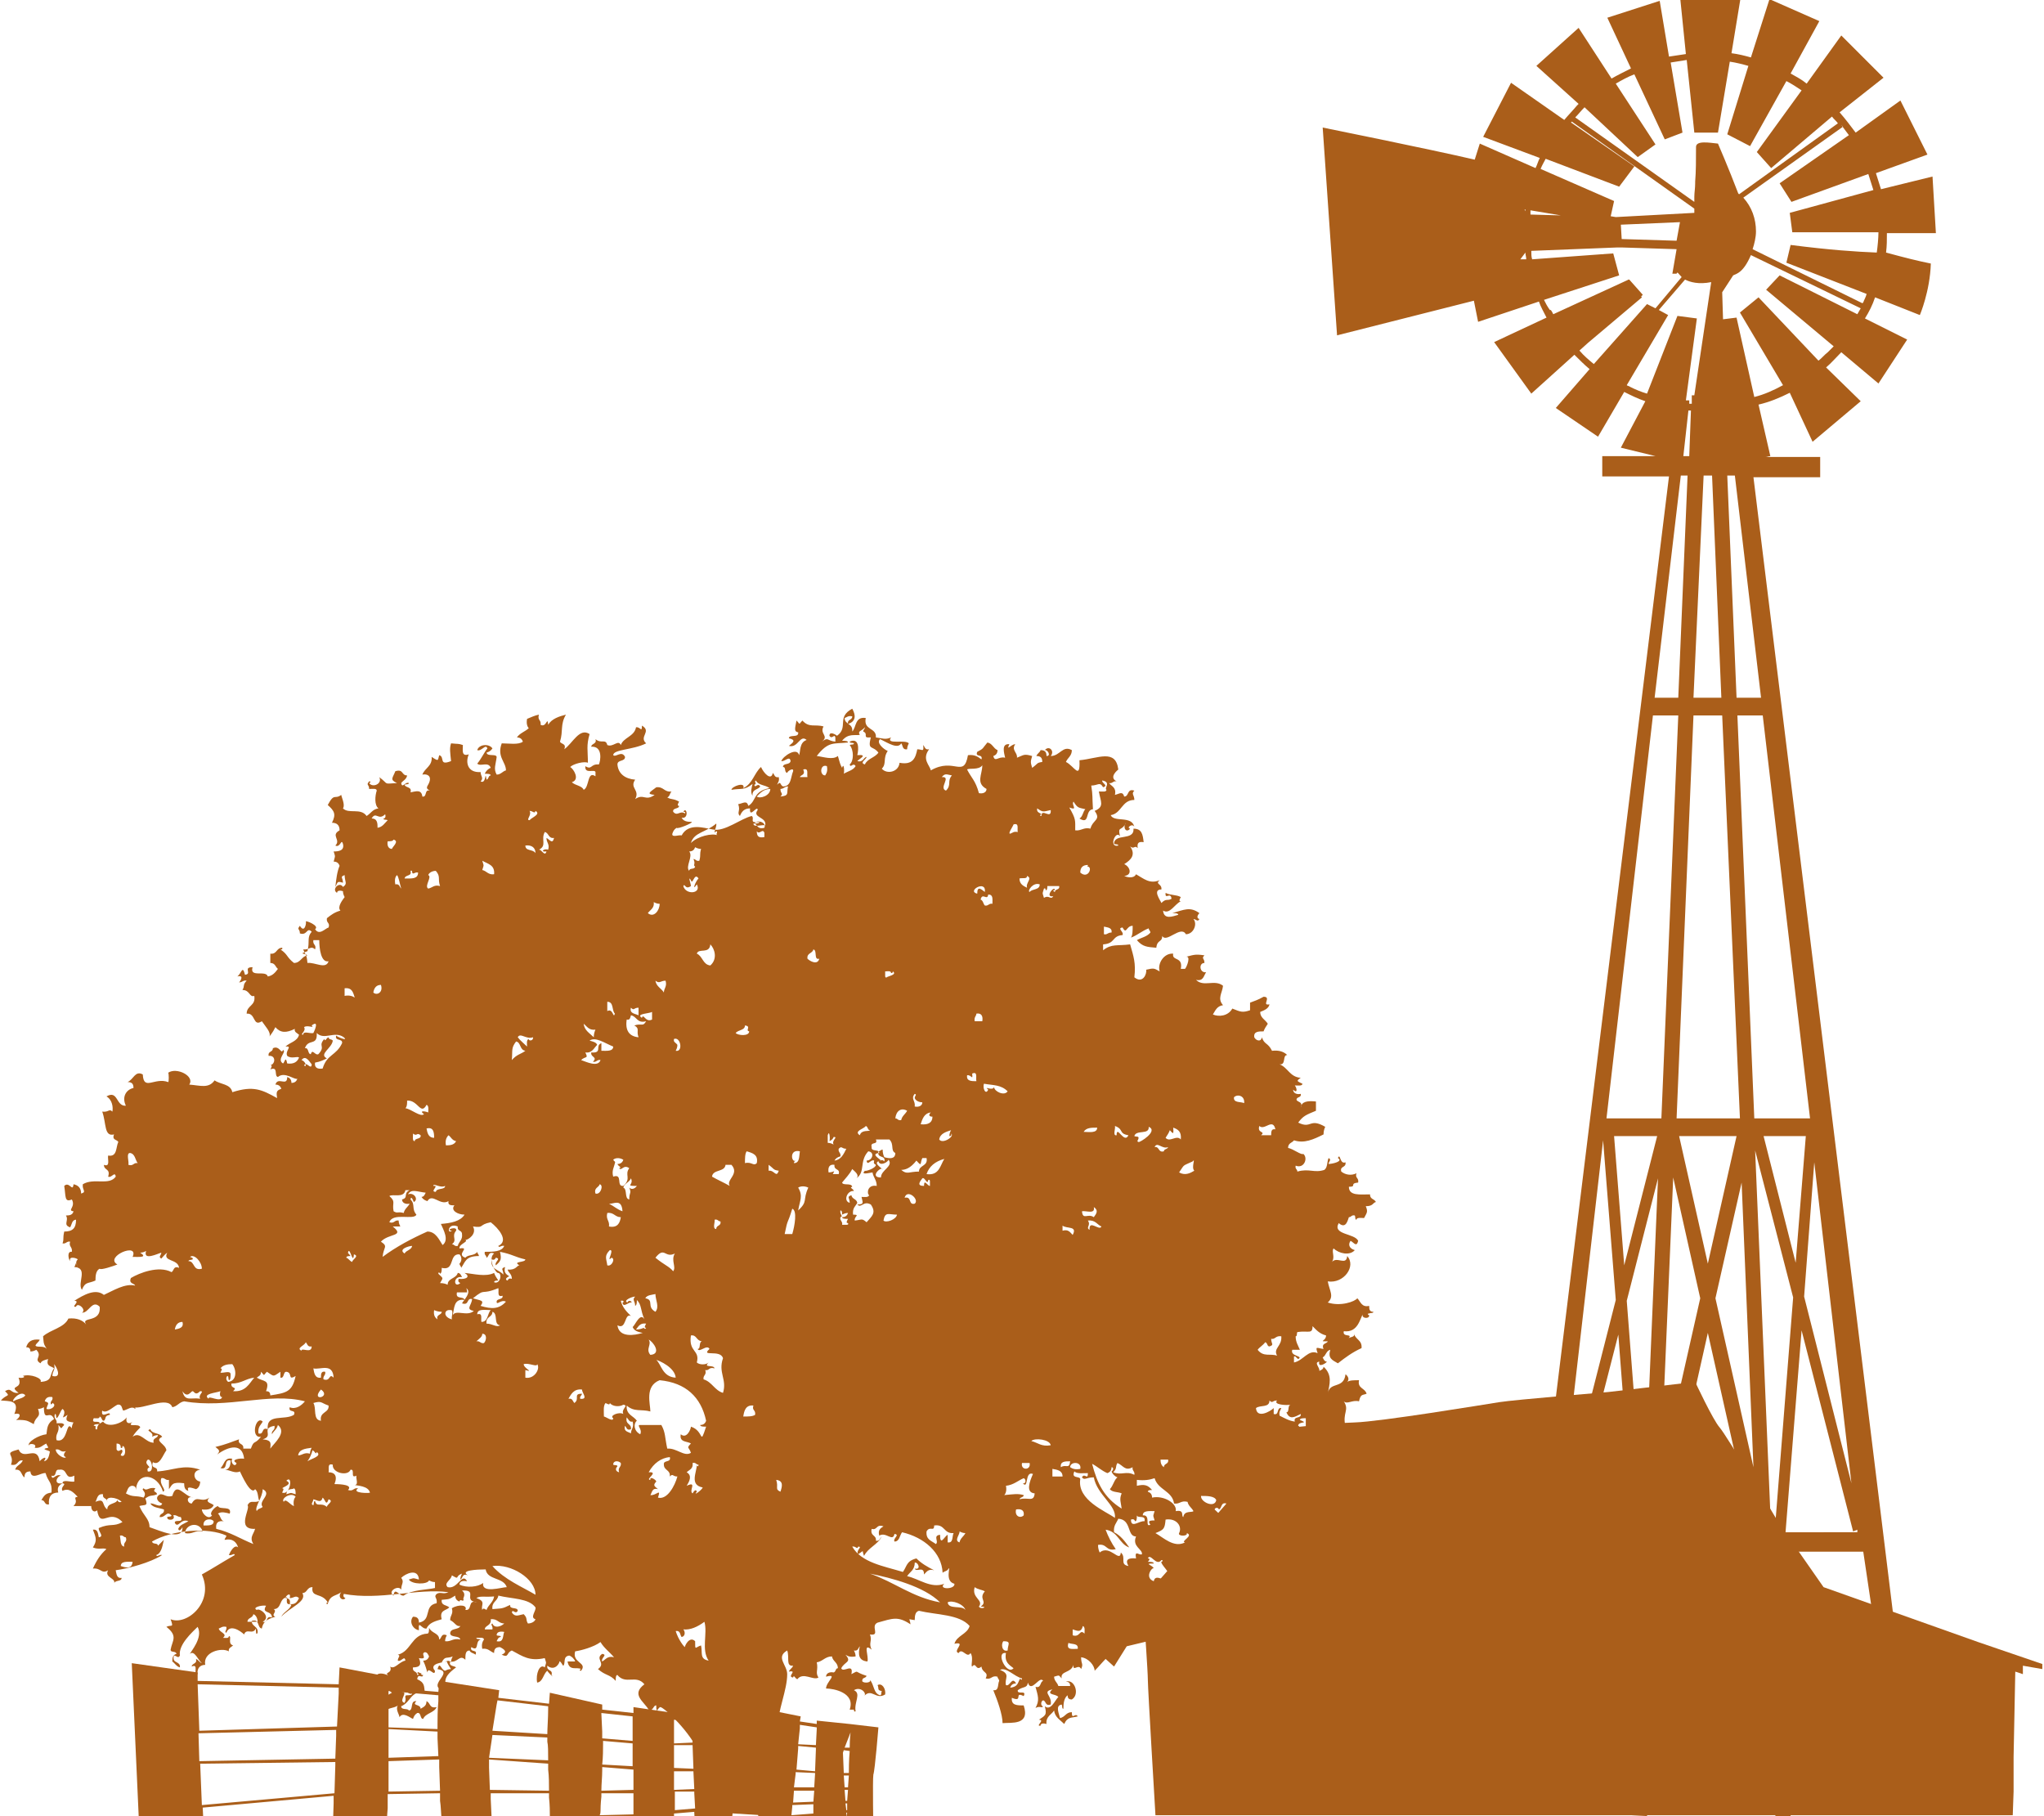 <?xml version="1.0" encoding="utf-8"?>
<!-- Generator: Adobe Illustrator 23.0.3, SVG Export Plug-In . SVG Version: 6.00 Build 0)  -->
<svg version="1.1" id="Layer_1" xmlns="http://www.w3.org/2000/svg" xmlns:xlink="http://www.w3.org/1999/xlink" x="0px" y="0px"
	 width="242px" height="215px" viewBox="0 0 242 215" style="enable-background:new 0 0 242 215;" xml:space="preserve">
<style type="text/css">
	.st0{fill-rule:evenodd;clip-rule:evenodd;fill:#AA5E1A;}
</style>
<g>
	<path class="st0" d="M131.6,110.4c0.1-0.6-0.5-0.6-0.9-0.7c0,0.3,0,0.6,0,0.9C131.1,110.7,131.1,110.4,131.6,110.4L131.6,110.4
		L131.6,110.4z M34.8,167.5c0.3-0.7-0.7-0.2-0.5-0.9c0.7,0.3,1.4-0.2,1.8-0.7c-4.2-1.1-9.1,0.9-14.3,0c-0.6,0.1-0.8,0.6-1.4,0.7
		c-0.5-1.4-3.5,0.3-4.6,0c0.1,0,0.3,0,0.2,0.2c-0.4-0.4-0.9,0.1-1.4,0.2c-0.2-0.2-0.1-0.8-0.7-0.7c-0.6,0.3-1.3,1.1-1.8,0.7
		c-0.2,1.1,1-0.1,0.9,0.5c-0.7,0.1-0.4,0.5-0.7,0.7c-0.3,0-0.2-0.4-0.5-0.5c0,0.3-0.4,0.2-0.7,0.2c-0.4,0.8,0.8,0.1,0.7,0.7
		c-0.3,0-0.7,0-0.7,0.2c0.1,0,0.3,0,0.2,0.2c0,0.1,0,0.3,0.2,0.2c0-0.6,0.4-0.7,0.7-0.9c0.6,0.8,2.3,0.2,2.8-0.5
		c-0.2,0.8,0.4,0.8,0.7,0.5c-0.8,0.8,0.8,0.1,0.9,0.7c-0.3,0.3-0.7,0.7-0.9,1.1c0.9-0.7,1.5,0.7,2.5,0.7c-0.2-0.6,0.5-0.5,0.5-0.9
		c-0.3,0-0.5,0.1-0.7,0.2c0.3-0.6-0.9-0.7-0.2-0.9c0.2,0.6,1.1,0.4,1.4,0.9c-1,0.5,0.4,0.8,0.5,1.6c-0.4,0.5-0.8,1.9-1.6,1.4
		c-0.3,0.9,0.6,0.4,0.5,1.1c1.9-0.1,3.1-0.9,5.1-0.2c-1,0.1-0.8,1.3,0,1.4c0,0.4-0.2,0.8-0.5,0.9c-1.1-0.4-1-0.1-0.9,0.2
		c-0.4-0.1-0.5-0.4-0.5-0.9c-1.5-0.2-1.4,0.2-1.8,0.7c0-0.4,0-0.8,0-1.1c-0.4,0.1-0.5-0.3-0.9-0.2c-0.3,0.8,0.7,1.4,0.2,1.6
		c-0.7-2.2-3.1-2.4-3.2-0.2c0-0.3-0.1-0.5-0.5-0.5c-0.5,0.1-0.5,0.6-0.7,0.9c0.9,0.5,1.1,0.2,2.1,0.5c0.5-0.7-0.4-0.9,0-1.1
		c0.4,0.4,0.6-0.2,1.4,0c-0.4,0.5,0.1,0.3,0.2,0.7c-0.7,0.3-0.7,0-1.4,0.5c0.4,1-0.1,0.7-0.7,0.9c0.5,1.2,1.2,1.5,1.2,2.5
		c1.2,0.4,4,1.7,3.9,0c-0.1,0.2-0.4,0.6-0.5,0.2c0.2-0.5,0.7-0.6,1.2-0.9c-0.9-0.4-1.2,0.9-1.6,0.2c-0.1-0.5,1.1,0.1,0.7-0.7
		c-0.4,0-0.5-0.3-0.9-0.2c0.4,0.6-0.8,0.7-0.7,0.2c0.2-0.1,0.5,0,0.5-0.2c-0.6-0.6-0.7,0.3-1.4,0.2c0-0.5,0.6-0.3,0.5-0.9
		c-0.6-0.2-1.3-0.2-1.6-0.7c0.4-0.1,1.2,0.6,1.4,0c-0.6-0.2-0.9-0.8-0.2-1.1c0.5,0,0.7,0.4,1.4,0.2c0.5-1.8,1.4,0.1,2.5,0.2
		c-0.9-0.3-0.8,0.7-0.2,0.7c0.6-1.1,1.1,0,2.1-0.7c-0.6,0.6,0.2,0.6,0.5,0.9c-0.2,0.4-0.6,0.6-1.4,0.5c0,0.5,0.8,1.3,1.2,0.7
		c-0.4-0.2,0.3-1,0.7-1.1c0.2,0.5,1.7-0.1,1.4,0.9c-0.4-0.1-1-0.3-1.4,0c0.3,0.2,0.3,0.8,0.7,0.9c-0.7-0.1-1,0.2-0.9,0.9
		c1.7,0.4,2.9,1.2,4.4,1.8c-0.5-0.8,0-1.1,0.2-1.8c-2.3,0.1-0.5-2.4-0.9-2.8c0.4-0.7,0.7-0.2,1.4-0.5c-0.2-0.4-0.1-1.1-0.5-1.4
		c-0.5,0.8-1.6-1.7-1.8-2.1c-0.6,0.3-1.2-0.2-1.8-0.2c0.6,0,0.7-0.6,0.7-1.1c-0.9-0.2-0.2,1.2-1.2,0.9c0.5-0.4,0.4-1.3,1.4-1.1
		c-0.3,0.5,0.4,1.1,0.5,0.5c-0.8-0.4,0.5-0.6,0.9-0.5c-0.2-1.9-1.8-1.5-3.2-0.5c0.5-0.5,0.1-0.6-0.2-0.9c1.3-0.3,1.9-0.6,2.8-0.9
		c-0.2,0.7,0.6,0.4,0.5,1.1c0.3,0,0.6,0,0.9,0c0.4-1.1,0.4-0.4,1.2-1.4c-1.3,0.2-0.6-2.6,0.2-1.8c-0.2,0.4-0.6,0.6-0.5,1.4
		c0.7,0.2,0.3-0.8,1.1-0.5C31.5,167.3,33.7,168.2,34.8,167.5L34.8,167.5L34.8,167.5z M21.9,181.5c0.9,0.2,1.2-0.4,2.1-0.2
		C23.6,180.1,22,180.4,21.9,181.5L21.9,181.5L21.9,181.5z M25.3,180.1c-0.3-0.4-1.3-0.3-1.2,0.5C24.8,180.6,25.3,180.6,25.3,180.1
		L25.3,180.1L25.3,180.1z M1.6,165.9c0.4-0.3,1.1-0.3,1.4-0.7C2.5,164.5,1.3,165.8,1.6,165.9L1.6,165.9L1.6,165.9z M37.8,111.3
		c-0.2,0-0.5,0-0.7,0c-0.1,0.6,0.4,0.5,0.2,1.1c-0.5-0.5-0.7,0.1-1.4,0c0.3,0.8,0.4,0.5,0.5,1.6c0.9-0.1,2.2,0.8,2.5-0.2
		C38,114,37.8,112.3,37.8,111.3L37.8,111.3L37.8,111.3z M101.8,87c-0.6,0.1-1.4-0.2-2.1,0.7c0.3,0,0.7,0,0.7,0.2
		c-1.7,0.2-2.3-0.2-3.7,1.6c0.8,0.1,1.9,0.5,2.5,0c0.2,0.7,0.3,1.1,0.5,1.4c0.2-0.7,0.3,0.4,0.2,0.7c0.5-0.3,1.1-0.4,1.4-0.9
		c-0.3-0.5-0.6,0.3-0.7-0.2c0.5-0.4,0.5-1.7,0-2.3c0.2-0.1,0.5,0,0.5-0.2c-0.2-0.1-0.5,0-0.5-0.2c1.1-0.5,1.1,0.8,0.9,1.6
		c1.3-0.1,0.3,0.4,0,0.7c0.7,0.2,0.7-0.4,1.1-0.5c0,0.3-0.9,0.7-0.2,0.9c0.3-0.7,1.2-0.8,1.6-1.4c-0.7-0.9-1.3-0.2-0.9-1.8
		c-1.1,0.1-0.2-0.4-0.9-0.7c0-0.2,0.2-0.3,0.2-0.5C102,86.6,101.5,86.5,101.8,87L101.8,87L101.8,87z M97.7,91.8
		c0.2-0.3,0.3-0.6,0.2-1.1C97.1,90.4,97,91.8,97.7,91.8L97.7,91.8L97.7,91.8z M115.9,93.9c0.5,0.1,0.9-0.1,0.9-0.5
		c-1.3-0.7-0.5-1.7-0.5-2.8c-0.4,0.6-1.6,0.3-1.8,0.5C115,92.1,115.5,92.4,115.9,93.9L115.9,93.9L115.9,93.9z M94.7,92
		c0.3,0,0.6,0,0.9,0c-0.1-0.4,0.2-1.1-0.5-0.9C95.4,91.8,94.8,91.7,94.7,92L94.7,92L94.7,92z M111.5,92c1.2-0.1-0.4,1.3,0.5,1.6
		c0.7-0.7,0.1-1.1,0.7-1.8C112.1,91.7,111.9,91.5,111.5,92L111.5,92L111.5,92z M130.6,93.2c-0.4-0.7-0.6-0.2-1.4-0.2
		c0.2,1.3,0.1,1.2,0.2,2.8c-1,0.1-0.3,1.9-1.6,1.1c0.4-0.2,0.4-0.8,0.7-1.1c-0.8-0.2-0.9-0.1-1.4-0.9c-0.3,0.4,0.6,1.1-0.5,0.7
		c0.8,1.4,0.7,1.5,0.7,2.7c0.7,0.1,1-0.4,1.8-0.2c0.3-1.1,1.3-1,0.5-2.1c1.2-0.5,0.7-1.1,0.5-2.3c0.4,0,0.9,0.1,0.9-0.2
		c-0.3-0.2,0.6-0.9-0.5-1.1C130.4,92.7,131.3,93,130.6,93.2L130.6,93.2L130.6,93.2z M92.4,93.4c0,0.6,0.4,0.5,0,0.9
		c1.1-0.1,0.7-0.4,0.9-1.2C92.9,93.1,92.8,93.4,92.4,93.4L92.4,93.4L92.4,93.4z M89.6,94.3c0.4,0.3,1.6-0.1,1.6-0.9
		C90.4,93.4,90,93.9,89.6,94.3L89.6,94.3L89.6,94.3z M123.3,96.4c-0.1,0-0.3,0.2,0,0.2c0-1,1.2,0.5,1.1-0.7
		c-0.9,0.2-0.9,0.3-1.6-0.2C122.7,96.2,123.1,96.2,123.3,96.4L123.3,96.4L123.3,96.4z M62.7,97.1c0.2-0.3,1.4-0.7,0.7-1.1
		c-0.1,0.4-0.3,0-0.7,0C63,96.5,62.2,97.1,62.7,97.1L62.7,97.1L62.7,97.1z M44,96.9c0.7,0,0.7,0.6,0.7,1.1c0.6-0.1,0.8-0.5,1.2-0.9
		c-0.2-0.1-0.5,0-0.5-0.2c0.2,0,0.3-0.2,0.2-0.5C44.8,97.2,44.5,96,44,96.9L44,96.9L44,96.9z M90.5,98c0.3-0.7-1-1-1.1-0.5
		C89.7,97.8,89.8,98.2,90.5,98L90.5,98L90.5,98z M85,98.9c-0.4-0.1,0.1-0.4-0.2-0.5c-0.5,0.5,0.1-0.5,0-0.9c-1.3,1.1-2.6,1-3,2.3
		C82.6,99,84.3,98.6,85,98.9L85,98.9L85,98.9z M119.6,98.7c0.3-0.1,0.4-0.3,0.9-0.2c-0.1-0.4,0.2-1.1-0.5-0.9
		C119.9,97.9,119.3,98.7,119.6,98.7L119.6,98.7L119.6,98.7z M64.7,100.8c-0.8,0.1-0.3-0.4,0.2-0.2c0.2-0.7-0.2-0.8-0.2-1.4
		c0.4,0.2,0.7,0.8,0.9,0c-0.7,0.1-0.6-0.6-1.1-0.7c-0.5,0.9,0.3,1.6-0.7,2.1C64.1,100.5,64.5,101.5,64.7,100.8L64.7,100.8
		L64.7,100.8z M90.5,99.1c0-0.1,0-0.3,0-0.5c-0.2-0.6-0.6,0.3-0.9-0.2C89.6,99.1,89.9,99.2,90.5,99.1L90.5,99.1L90.5,99.1z
		 M45.9,99.6c-0.1,0.5,0.1,0.9,0.5,0.9c0.1-0.3,0.9-0.9,0.2-1.1C46.5,99.6,46.2,99.6,45.9,99.6L45.9,99.6L45.9,99.6z M63.4,101
		c0-0.6-0.4-1-1.2-0.9C62.2,100.8,63.1,100.5,63.4,101L63.4,101L63.4,101z M81.6,100.8c0.5,0.6-0.5,1.8,0,2.3c0-0.4,0.6-0.1,0.7-0.5
		c-0.3-0.2,0.1-0.3-0.2-0.9c0.3,0,0.3,0.3,0.7,0.2c0.2-0.8,0-0.6,0.2-1.4c-0.3,0-0.5-0.1-0.7-0.2C82.2,100.6,82,100.8,81.6,100.8
		L81.6,100.8L81.6,100.8z M57.1,101.9c0.2,0.7,0.2,0.4,0,1.1c0.5,0.1,0.7,0.6,1.4,0.5C58.6,102.4,57.8,102.3,57.1,101.9L57.1,101.9
		L57.1,101.9z M128.8,102.4c-0.6,0-0.9,0.3-0.9,0.9c1,0.9,1.6-0.9,0.7-0.7C128.7,102.6,128.8,102.6,128.8,102.4L128.8,102.4
		L128.8,102.4z M81.8,104.9c-0.7,0.5-0.7-0.4-0.9,0c0.3,1.1,2.2,0.9,1.6-0.2c-0.6,0.9-0.2-0.3,0.2-0.7c-0.5-0.8-0.7,0.9-0.9,0.2
		C81.4,103.6,81.8,104.6,81.8,104.9L81.8,104.9L81.8,104.9z M47.9,104c0.8,0,1.6,0.1,1.6-0.7c-0.4-0.1-0.6,0.3-0.7,0
		c0-0.1,0-0.3-0.2-0.2C48.8,103.8,48,103.5,47.9,104L47.9,104L47.9,104z M52.1,104.9c-0.3-0.9,0.1-1.1-0.5-1.8
		c-0.4,0-0.8,0.2-0.9,0.5c0.5,0.2-0.5,1.3,0,1.6C51.2,105.1,51.4,104.7,52.1,104.9L52.1,104.9L52.1,104.9z M46.8,104.7
		c0.5-0.1,0.5,0.3,0.7,0.5c-0.2-0.7-0.3-1.4-0.5-1.6C46.8,103.8,46.7,104.1,46.8,104.7L46.8,104.7L46.8,104.7z M120.7,104
		c0,0.7,0.5,0.9,0.9,1.1c-0.2-0.6,0.7-1.1,0-1.4C121.6,104.1,121.1,103.9,120.7,104L120.7,104L120.7,104z M121.9,105.6
		c0.3-0.4,1.2-0.2,1.2-0.9C122.3,104.4,121.6,105.5,121.9,105.6L121.9,105.6L121.9,105.6z M115.7,105.8c0-1,0.5-0.5,0.9-0.2
		C116.8,104.1,114.4,105.5,115.7,105.8L115.7,105.8L115.7,105.8z M124.9,105.6c0-0.4,0.6-0.2,0.5-0.7c-0.5,0-0.9,0-1.4,0
		c0,0.2,0,0.5-0.2,0.5c0-0.1,0-0.3-0.2-0.2c-0.2,0.7-0.2,0.4,0,1.1c0.6-0.4,0.8,0.3,1.1-0.2c-1.1,0.2,0.2-1.4,0.2-0.7
		C124.7,105.3,124.6,105.5,124.9,105.6L124.9,105.6L124.9,105.6z M116.1,106.5c0.3,0.1,0.3,0.5,0.5,0.7c0.4,0.1,0.5-0.3,0.9-0.2
		c0-0.6,0.1-1.1-0.5-1.1C116.9,106.7,116.3,105.6,116.1,106.5L116.1,106.5L116.1,106.5z M76.7,108.1c0.7,0.6,1.4-0.3,1.4-1.1
		c-0.3,0-0.5-0.1-0.7-0.2C77.5,107.5,77,107.7,76.7,108.1L76.7,108.1L76.7,108.1z M82.5,112.9c0.7,0.3,0.7,1.3,1.6,1.4
		c0.9-0.8,0.5-2,0-2.5C84,113,82.7,112.2,82.5,112.9L82.5,112.9L82.5,112.9z M96.3,112.4c-0.1,0.5-0.8,0.4-0.7,1.1
		c0.3,0.3,1.2,0.8,1.4,0C96.3,113.7,96.8,112.5,96.3,112.4L96.3,112.4L96.3,112.4z M105.5,115.2c0-0.3-0.4-0.2-0.7-0.2
		c0,0.2,0,0.3,0,0.5c0,0.1,0,0.3,0.2,0.2c0-0.1,1.3-0.3,0.7-0.7C105.7,115.1,105.7,115.2,105.5,115.2L105.5,115.2L105.5,115.2z
		 M78.6,117.5c0-0.5,0.4-0.7,0.2-1.4c-0.6,0-0.7,0.4-1.2,0C77.7,116.8,78.3,117,78.6,117.5L78.6,117.5L78.6,117.5z M44.2,117.5
		c0.4,0.4,1.2,0,0.9-0.9C44.6,116.6,44.3,116.9,44.2,117.5L44.2,117.5L44.2,117.5z M40.8,117.9c0.5-0.1,0.9,0,1.2,0.2
		c-0.2-0.6-0.3-1.2-1.2-1.1C40.8,117.3,40.8,117.6,40.8,117.9L40.8,117.9L40.8,117.9z M72.8,120c-0.4-0.4-0.1-1.4-0.9-1.4
		c0,0.4,0,0.8,0,1.1C72.6,119.3,72.6,120.7,72.8,120L72.8,120L72.8,120z M75.6,120.2c0-0.3,0-0.6,0-0.9c-0.6,0-0.5,0.4-0.9,0
		C74.5,120,75.2,120,75.6,120.2L75.6,120.2L75.6,120.2z M76,120.5c0.2-0.6,0.4,0.6,1.2,0.2c0-0.3,0-0.6,0-0.9
		C76.9,120,75.2,120,76,120.5L76,120.5L76,120.5z M115.4,120.9c0.3,0,0.6,0,0.9,0c0.1-0.6-0.1-1-0.7-0.9
		C115.6,120.3,115.3,120.4,115.4,120.9L115.4,120.9L115.4,120.9z M74.2,120.7c-0.2,1.3,0.3,2,1.4,2.1c-0.3-0.8,0.2-1-0.5-1.4
		c0.9-0.3,1,0.2,1.4-0.5c-1.1,0.3-1.1-0.6-1.8-0.7C74.6,120.5,74.6,120.8,74.2,120.7L74.2,120.7L74.2,120.7z M35.9,122.5
		c0-0.5,0.8-0.1,1.2-0.2c0.3-0.6,0.6-1.5-0.2-0.9c0.4,0.4-0.5-0.1-0.9,0.2C36.3,122.1,35.4,122.5,35.9,122.5L35.9,122.5L35.9,122.5z
		 M70.3,122.8c0-0.4,0.1-0.7,0.2-0.9c-0.8,0.1-1-0.4-1.4-0.7C69.2,122,69.8,122.3,70.3,122.8L70.3,122.8L70.3,122.8z M87.1,122.3
		c0.3,0.3,1.6,0.4,1.6-0.2c-0.5-0.1,0.3-0.6-0.5-0.7C88.2,122,87.4,121.9,87.1,122.3L87.1,122.3L87.1,122.3z M39.4,123.2
		c-0.1,0.9-1.7,1.6-0.7,2.1c-0.4,0.2-0.8,0.4-1.4,0.5c-0.1,0.6,0.3,0.8,0.9,0.7c0.5-1.7,1.6-1.5,2.3-3c0.1-0.6-0.9-0.2-0.7-0.9
		c0.2,0.2,1.5,0.7,0.9,0.2c-1.1-0.8-2.3,0.4-3.2-0.5c0.1,1.6-1,0.6-1.4,1.8c0.5-0.1,0.3,0.7,0.7,0.7c0.2-0.7,0.5,0.2,0.9,0
		c0.9-1-0.1-0.9,0.7-1.8c0.1,0.4,0.2-0.1,0.5-0.2C38.9,123.1,39.3,123,39.4,123.2L39.4,123.2L39.4,123.2z M62.4,123.9
		c0-0.3-0.1-0.8,0.2-0.9c0,0.3,0.6,0.2,0.5-0.2c-0.8,0.3-1.5-0.6-1.8,0C61.6,123.2,62,123.5,62.4,123.9L62.4,123.9L62.4,123.9z
		 M70.7,123.7c-0.4,0.4-0.6,1-1.4,0.9c0.4,0.8,0,0.4-0.5,0.9c0.6,0.2,2,0.9,2.3,0c-0.4-0.1-0.5,0.3-0.9,0.2c0.6-0.6-0.3-0.5-0.2-1.1
		c1.4,0.1,0.4-0.8,1.2-1.1c0,0.3,0,0.6,0,0.9c0.6,0,1.4,0.1,1.4-0.5c-1-0.4-2.1-1.2-2.8-0.7C70.2,123.3,70.6,123.4,70.7,123.7
		L70.7,123.7L70.7,123.7z M80.2,123.7c0,0.3-0.1,0.5-0.2,0.7c0.9,0.2,0.6-1.7-0.2-1.4C79.7,123.4,80,123.4,80.2,123.7L80.2,123.7
		L80.2,123.7z M60.6,125.5c0.6-0.7,1.1-0.7,1.6-1.1c-0.7-0.1-0.5-1-1.1-1.1C60.5,124.1,60.7,124.3,60.6,125.5L60.6,125.5L60.6,125.5
		z M36.2,126.2c-0.1-0.7,0.7,0.6,0.7-0.2c-0.2-0.2-0.7-1.2-1.2-0.5c0.3,0.1,0.4,0.3,0.5,0.5C36,126,35.9,126.2,36.2,126.2
		L36.2,126.2L36.2,126.2z M114.5,127.3c-0.1,0.7,0.5,0.7,1.1,0.7c-0.1-0.4,0.2-1.2-0.5-0.9C115.2,128,115,127.2,114.5,127.3
		L114.5,127.3L114.5,127.3z M117.7,128.7c0,0.5,1.2,1.1,1.6,0.5c-0.8-0.8-1.7-0.7-2.8-0.9c-0.2,0.5,0.2,1.4,0.5,0.7
		C116.4,128.5,117.5,129.2,117.7,128.7L117.7,128.7L117.7,128.7z M108.3,131c0.5,0.1,0.9-0.1,0.9-0.5c-0.4,0-0.8-0.2-0.9-0.5
		c0-0.3,0.3-0.4,0-0.5C107.8,130.1,108.4,130.3,108.3,131L108.3,131L108.3,131z M146.1,129.9c-0.1,0.7,0.8,0.5,1.2,0.7
		C147.4,129.7,146.5,129.5,146.1,129.9L146.1,129.9L146.1,129.9z M50.2,131.9c-0.6-0.4,0-0.4,0.5-0.2c0-0.3,0.1-0.8-0.2-0.9
		c-0.7,1.3-1-0.6-2.3-0.5c0,0.4,0,0.7-0.2,0.9C48.7,131.3,49.8,132.3,50.2,131.9L50.2,131.9L50.2,131.9z M107.4,131.5
		c-0.7-0.4-1.3,0-1.4,0.9c0.3,0,0.3,0.3,0.7,0.2C106.8,132.1,107.2,131.9,107.4,131.5L107.4,131.5L107.4,131.5z M109,133.1
		c0.9,0.1,1.4-0.2,1.4-0.9c-0.4,0-0.5-0.2-0.2-0.5C109.4,131.8,109.2,132.5,109,133.1L109,133.1L109,133.1z M132,133.3
		c0.1,0.3-0.3,1.2,0.2,1.1c0-1.3,0.9,1.1,1.4,0C132.4,134.2,133.1,133.7,132,133.3L132,133.3L132,133.3z M134.3,134.5
		c0.2,0.1,0.5,0,0.5,0.2c0,0.3-0.3,0.4,0,0.5c0.1,0.1,2.4-1.3,1.2-1.8C136.1,134.4,134.5,133.7,134.3,134.5L134.3,134.5L134.3,134.5
		z M149.1,133.3c-0.3,0.9,0.8,0.6,0.2,1.1c0.4,0,0.8,0,1.2,0c0-0.4,0-0.8,0.5-0.7C150.7,132.3,149.7,133.9,149.1,133.3L149.1,133.3
		L149.1,133.3z M103,133.8c-0.3,0-0.2-0.4-0.5-0.5c-0.1,0.3-1.5,0.6-0.7,1.1C102,133.7,102.9,134,103,133.8L103,133.8L103,133.8z
		 M51.4,134.7c0-0.7-0.1-1.3-0.9-1.1C50.6,134.1,50.7,134.7,51.4,134.7L51.4,134.7L51.4,134.7z M128.3,134c0.6,0,1.6,0.2,1.6-0.5
		C129.2,133.5,128.6,133.5,128.3,134L128.3,134L128.3,134z M138.5,133.8c-0.1,0.3-0.3,0.6-0.5,0.9c0.5,0.6,1.3-0.4,1.8,0.2
		c0.1-0.9-0.3-1.2-0.9-1.4C139,134.5,138.8,134.1,138.5,133.8L138.5,133.8L138.5,133.8z M112.4,134.5c0-0.3,0.1-0.5,0.2-0.7
		c-0.6,0.2-1.3,0.4-1.4,1.1c0.4,0.6,1.9-0.4,1.4-0.7C112.7,134.4,112.6,134.5,112.4,134.5L112.4,134.5L112.4,134.5z M49.1,135.1
		c0-0.4,0.8-0.2,0.7-0.7c-0.5-0.4-0.4,0.2-0.9-0.2C48.9,134.6,48.8,135.1,49.1,135.1L49.1,135.1L49.1,135.1z M98.2,135.1
		c0.1-0.3,0-1.4-0.2-0.7c0,0.3,0,0.6,0,0.9c0.3,0,0.5,0.1,0.7,0.2c-0.3-0.5,0.6-0.9,0-0.9C98.6,134.9,98.4,135,98.2,135.1
		L98.2,135.1L98.2,135.1z M52.8,135.6c0.6,0,1-0.1,1.2-0.5c-0.5-0.1-0.6-0.5-0.9-0.7C52.8,134.7,52.7,135.1,52.8,135.6L52.8,135.6
		L52.8,135.6z M106,136.5c-0.6-0.3-0.1-1-0.7-1.6c-0.5,0-1.1,0-1.6,0c0.3,0.7-0.7,0.2-0.5,0.9c-0.1,0.6,0.9,0.2,0.9,0.7
		c-1.1,0.1,0.1,0.7,0.2,0.9c-1.2,0.2,0.2,0.9,0.2,1.1c0-0.6-1.7,0.9-0.2,0.9c0-0.9,1.5-1.3,0.9-2.1c-0.1,0.3-1,0.8-1.2,0.2
		c0.3-0.1,0.4-0.3,0.7,0c0.2-0.8-0.9-0.3-0.7-1.2c0.2,0,0.3-0.2,0.5-0.2c0,0.4,0.1,0.7,0.2,0.9C105.4,137.2,106,137.2,106,136.5
		L106,136.5L106,136.5z M137.8,136.3c0-0.3,0.4-0.2,0.5-0.5c-0.7,0.3-1.3-0.7-1.6,0C137.3,135.7,137.1,136.5,137.8,136.3
		L137.8,136.3L137.8,136.3z M98.8,137.4c0.8-0.1,1.1-0.8,1.4-1.4c-0.6,0-0.5-0.4-0.9,0c-0.1,0.4,0.3,0.5,0.2,0.9
		C99.1,137,98.9,137.2,98.8,137.4L98.8,137.4L98.8,137.4z M88.2,137.7c0.8-0.2,1,0.4,1.4,0c0.2-1-0.5-1.2-1.2-1.4
		C88.2,136.6,88.2,137.1,88.2,137.7L88.2,137.7L88.2,137.7z M94,137.7c0.7,0,0.6-0.8,0.7-1.4c-1.3-0.3-1,1.4-0.5,1.1
		C94.1,137.5,94,137.5,94,137.7L94,137.7L94,137.7z M103.7,137.9c-0.2-0.1-0.3-0.2-0.2-0.5c-0.4-0.2-0.8,0.7-0.9,0
		c0.7,0,1-1,0.2-1.1c-1.1,1.2-0.3,2.4-1.4,3.2c0.4-0.4-0.2-0.8-0.5-1.1c-0.3,0.6-0.8,1.1-1.2,1.6c0.1,0.4,1.1,0,1.2,0.5
		c-0.4,0.1,0.1,0.2,0.2,0.5c-0.8-0.1-1.3,1.2-0.5,1.4c0-0.6-0.4-0.7,0.2-0.9c0.1,0.5,0.6,0.4,0.7,0.9c-0.2,0.4-0.6,0.6-0.5,1.4
		c0.9,0,0.1,0.2,0.2,0.7c0.9-0.1,0.8-0.3,1.4,0.2c0.6-0.7,1.2-1.1,0.5-2.1c-0.9-0.5-1.1,0.5-1.6,0c0.9,0,0.6-0.3,0.5-0.9
		c0.3,0,0.8,0.1,0.9-0.2c-0.3-0.2-0.2-1.3,0.9-1.1c0-0.7-0.4-1-0.5-1.6c-0.6,0.1-1.4,0.3-0.9-0.2
		C102.5,138.7,103.7,138.3,103.7,137.9L103.7,137.9L103.7,137.9z M15.2,137.9c0.6,0.2,0.6-0.3,1.1-0.2c-0.3-0.4-0.3-1.1-0.9-1.2
		C14.9,136.5,15.3,137.5,15.2,137.9L15.2,137.9L15.2,137.9z M72.8,137.7c-0.1,0.5-0.4,0.9-0.2,1.6c1.2-0.4,0.3,1.2,1.2,1.1
		c1-0.9,0.1-1.3,0.7-2.1c-0.7-0.5-0.9,0.4-1.2,0c0.4-0.1-0.1-0.2-0.2-0.5c0.4,0,0.6-0.2,0.7-0.5c-0.5-0.3-1-0.2-1.2,0
		C72.7,137.5,72.9,137.5,72.8,137.7L72.8,137.7L72.8,137.7z M74.7,139.5c-0.2,0.5-0.8,0.6-0.9,1.1c0.5,0.2,0.1,1.3,0.7,1.4
		c0-0.9,0.3-0.7,0-1.4c0.3,0.3,0.7,0.1,0.9-0.2C73.9,140.4,75.1,140.3,74.7,139.5L74.7,139.5L74.7,139.5z M108.5,137.4
		c-0.7,0.9-1.3,1.1-1.8,1.1c0.7,0.6,0.9,0.2,2.1,0.2c0-0.8,1.1-0.6,0.9-1.6c-0.2,0-0.3,0-0.5,0C108.9,137.7,109.2,138.2,108.5,137.4
		L108.5,137.4L108.5,137.4z M109.7,139c1.5,0.2,1.6-1,2.1-1.8C110.7,137.5,110,138.1,109.7,139L109.7,139L109.7,139z M139.6,138.8
		c0.7,0.4,1.3,0.1,1.8-0.2c-0.4-0.4,0.2-1.6-0.2-1.1C139.9,138.1,140.3,137.8,139.6,138.8L139.6,138.8L139.6,138.8z M84.3,139.3
		c0.7,0.4,1.4,0.7,2.1,1.1c-0.5-0.7,1.2-1.4,0.2-2.5c-0.2,0-0.5,0-0.7,0C85.8,138.8,84.4,138.4,84.3,139.3L84.3,139.3L84.3,139.3z
		 M92.2,138.6c-0.7-0.1-0.5-0.2-1.2-0.7c0,0.2,0,0.5,0,0.7C91.7,138.5,91.9,139.5,92.2,138.6L92.2,138.6L92.2,138.6z M98.6,139
		c0.2,0,0.5,0,0.7,0c0.2-0.7-0.6-0.4-0.5-1.1c-0.6-0.1-0.8,0.3-0.7,0.9C98.8,138.8,98.9,138.4,98.6,139L98.6,139L98.6,139z
		 M110.1,140.4c0-0.2,0-0.3,0-0.5c0-0.1,0-0.3-0.2-0.2c-0.1,0.7-0.4-0.4-0.7-0.2c-0.3,0.4-0.7,0.9,0.2,0.9
		C109.4,139.5,109.8,140.4,110.1,140.4L110.1,140.4L110.1,140.4z M94.5,140.6c0.6,1,0.2,1.5,0,2.7c1.2-1.1,0.5-1.2,1.2-2.7
		C95.3,140.4,94.8,140.4,94.5,140.6L94.5,140.6L94.5,140.6z M51.6,141.1c0.1-0.5,1.1-0.2,1.1-0.7c-0.6,0.3-1.4-0.4-1.4,0
		C52.1,140.3,50.8,141.1,51.6,141.1L51.6,141.1L51.6,141.1z M70.5,141.3c0.6,0.2,1-1,0.5-1.1C70.9,140.6,70.3,140.6,70.5,141.3
		L70.5,141.3L70.5,141.3z M46.1,141.6c0.8,0.7,0.3,0.8,0.5,1.8c0.5,0.3,0.4,0,1.2,0.2c0.1-0.5,0.5-0.7,0.7-1.1
		c-0.5,0.1-0.9-0.1-0.9-0.5c0.8-0.2,0.1-0.7,0.9-1.1c-0.2,0-0.3,0-0.5,0C47.8,141.9,46.5,141.3,46.1,141.6L46.1,141.6L46.1,141.6z
		 M48.6,142c0.6,0.6,0.1,1.1,0.7,1.8c-0.3,0.7-2.8-0.3-3.2,0.9c0.6,0.2,0.6-0.3,1.1-0.2c0,0.3,0.1,0.5,0.2,0.7c-0.3,0-0.6,0-0.9,0
		c1.5,1.2-0.5,0.8-1.4,1.8c0.9,0.6,0.3,0.6,0.2,1.8c1.6-1.2,3.5-2.2,5.3-3c1,0,1.4,1,1.8,1.6c0.8-0.6,0.1-1.8-0.2-2.5
		c1.2-0.1,2.3-0.3,2.8-1.1c-0.8,0-1.7-0.5-1.2-1.1c-0.4,0-0.8,0-0.7-0.5c-1,0.6-1.9-1-2.5,0c-0.3-0.1-0.5-0.2-0.7-0.5
		c0.3,0,0.4-0.3,0.5-0.5c-1-0.1-1.7-0.5-2.1,0.2c0.7-0.3,1.3,0.6,0.7,0.9C49,142.4,48.7,141.4,48.6,142L48.6,142L48.6,142z
		 M107.1,141.8c0.9-0.2,0.4,0.9,1.2,0.7C108.9,142,107.4,140.7,107.1,141.8L107.1,141.8L107.1,141.8z M73.7,143.4
		c-0.1-1.6-1.1-0.8-1.6-0.9C72.7,142.8,73.1,143.2,73.7,143.4L73.7,143.4L73.7,143.4z M92.9,146.1c0.3,0,0.6,0,0.9,0
		c0.3-1,0.6-2.8,0-3C93.2,145.1,93.3,144.1,92.9,146.1L92.9,146.1L92.9,146.1z M128.1,143.4c0.1,1.1,0.7,0.2,1.4,0.7
		c0.3-0.4,0.6-0.8,0-1.2C129.7,143.8,128.6,143.3,128.1,143.4L128.1,143.4L128.1,143.4z M99.5,144.1c-0.1,0.4,0.3,0.5,0.2,0.9
		c0.2,0,0.3,0,0.5,0c0.1,0,0.3,0,0.2-0.2c-0.3,0-0.1-0.3,0-0.5c-0.3,0-0.7,0-0.7-0.2c0.4,0,0.6-0.2,0.7-0.5c-0.3,0-0.5,0.1-0.7,0.2
		c0-0.2,0-0.5-0.2-0.5C99.4,143.8,99.9,144,99.5,144.1L99.5,144.1L99.5,144.1z M72.1,145.2c1,0.2,1.3-0.4,1.4-1.1
		c-0.7,0-0.8-0.6-1.6-0.5C71.7,144.4,72.2,144.5,72.1,145.2L72.1,145.2L72.1,145.2z M104.6,144.5c0.3,0.3,1.5-0.1,1.6-0.7
		C105.2,143.8,104.8,143.4,104.6,144.5L104.6,144.5L104.6,144.5z M84.8,145.5c0-0.5,0.6-0.3,0.5-0.9c-0.3,0-0.3-0.3-0.7-0.2
		C84.7,144.6,84.3,145.5,84.8,145.5L84.8,145.5L84.8,145.5z M130.4,145.2c-0.5-0.2-0.7-0.8-1.6-0.7c0.4,0.6-0.3,0.8,0.2,1.1
		C128.9,144.3,130.2,145.8,130.4,145.2L130.4,145.2L130.4,145.2z M54.4,147.8c1.4-0.2-0.5,0.7,0.7,1.1c0.3-0.4,1.1-0.2,1.4-0.7
		c0,0.2,0.2,0.3,0.2,0.5c-1.6,0-1.6,0.7-2.1,1.4c0-0.2-0.2-0.3-0.2-0.5c0.3-0.3,0.3-0.8,0-1.1c-1.3-0.1-0.5,2-2.1,1.6
		c0,0.3,0,0.6-0.2,0.7c0-0.1-0.2-0.3-0.2,0c0.6,0.6,0.6,0.4,0.2,1.1c0.4,0,0.7,0.1,0.9,0.2c0-0.8,1-0.7,1.2-1.4
		c0.3,0,0.4,0.3,0.5,0.5c-1.1-0.2-1,1.4-0.2,0.7c-0.2-0.1-0.3-0.2-0.2-0.5c1,0.1,1.4-0.3,0.7-0.7c1.1,0.1,2.5,0.5,3.5,0
		c0.1,0.3,0.3,0.6,0.5,0.9c-0.2,0-0.5,0-0.5,0.2c0.7,0.3,1-1,0.5-1.1c-0.3,0.1-1.3-1.7-0.5-2.3c-0.7-0.3-0.6,0.4-0.9,0.5
		c0-0.3-0.3-0.3-0.2-0.7c1,0,2,0,2.3-0.7c-0.4-0.1-0.6,0.3-0.7,0c1.3-0.6,0-2.1-0.9-2.8c-1.5,0.3-0.7,0.7-2.1,0.5
		c0.5,0.9-0.6,1.6-0.9,1.6C55.5,147,54.3,147.3,54.4,147.8L54.4,147.8L54.4,147.8z M61.5,149.8c-0.9-0.5,0.7-0.3,0.7-0.7
		c-1.3-0.3-1.5-0.6-3-0.9c0.2,0.9,0.1,1.1-0.5,1.6c-0.2-0.4,0.7-0.8,0-0.9c-0.1,0.2-0.2,0.3-0.5,0.2c-0.2,1.2,0.9,1.2,1.4,1.8
		c0-0.6-0.4-0.7,0.2-0.9c-0.2,0.7,0.2,0.9,0.5,1.1c-0.3,0.1-0.6,0.4-0.2,0.5c0.1-0.2,0.2-0.3,0.5-0.2c0-0.6-0.4-0.7-0.5-1.1
		C61.1,150.4,61.2,149.8,61.5,149.8L61.5,149.8L61.5,149.8z M125.8,145.7c0.7-0.2,0.9,0.2,1.2,0.5c0.6-1.1-0.7-0.7-1.2-1.1
		C125.8,145.2,125.8,145.5,125.8,145.7L125.8,145.7L125.8,145.7z M53.5,147.3c0.3,0,0.3,0.3,0.7,0.2c0.1-0.5,0.6-0.7,0.5-1.4
		c0-0.5-0.6-0.3-0.5-0.9c-1.2-0.5-1.3,1-0.7,0.5c-0.9-0.1,0.7-0.6,0.5,0C53.4,146.4,54.2,146.8,53.5,147.3L53.5,147.3L53.5,147.3z
		 M47.9,148.4c0.2-0.4,0.8-0.4,0.9-0.9C48.4,147.5,47.1,147.9,47.9,148.4L47.9,148.4L47.9,148.4z M41.5,148.7c-0.2,0-0.5,0-0.5,0.2
		c0.3,0.1,0.4,0.4,0.7,0.5c0-0.3,0.9-0.7,0.2-0.9c-0.1,1.4-0.5-1.1-0.7-0.2C41.2,148.4,41.4,148.5,41.5,148.7L41.5,148.7L41.5,148.7
		z M71.9,149.8c0.5,0.2,1-0.8,0.5-0.9c-0.7,0.7,0.4-1-0.2-0.9C71.5,148.7,71.8,149,71.9,149.8L71.9,149.8L71.9,149.8z M79.7,150.5
		c0.4-0.5-0.3-1.3,0.2-2.1c-1.2,0.6-1.2-0.9-2.3,0.5C78.7,149.8,79.2,149.9,79.7,150.5L79.7,150.5L79.7,150.5z M22.8,149.1
		c-0.2,0.1-0.4,0-0.5,0.2c0.8,0,0.5,1.2,1.6,0.9c0-0.8-0.9-1.8-1.4-1.4C22.7,148.9,22.9,148.9,22.8,149.1L22.8,149.1L22.8,149.1z
		 M55.3,153c-0.4,0-0.8,0-1.2,0c-0.2,0.9,0.8,0.4,0.9,0.9c-1.3-0.2-1.2,1-1.4,1.8c0.4-0.7,1.7,0.2,2.5-0.5c-1-0.2-0.3-0.6-0.2-1.4
		c-0.7-0.2-0.3,0.8-1.2,0.5c0.2-0.4,1.2-1.3,0.5-1.8C55.3,152.7,55.3,152.9,55.3,153L55.3,153L55.3,153z M56,153.7
		c0.9,0.3,1.4,0.2,0.9,0.9c1.3,0.4,2.2,0.4,3-0.5c-0.6-0.3-1.1,0.5-1.1,0c0-0.4,0.8-0.2,0.7-0.7c-0.7,0.2-0.4-0.5-0.5-0.9
		C56.8,153.4,57.6,152.4,56,153.7L56,153.7L56,153.7z M77.6,155.3c0.5-0.6,0-1.4,0-2.1c-0.4,0.1-1,0.1-1.2,0.5
		C77.5,153.9,76.5,154.7,77.6,155.3L77.6,155.3L77.6,155.3z M76.3,156.2c-0.5-1.1-0.3-1.7-0.9-2.3c0,0.3,0,0.6-0.2,0.7
		c0-0.6-0.4-0.7,0-1.1c-0.4,0-1.5,0.5-0.9,0.7c0-0.2,0.4-0.3,0.5,0c-0.4-0.1-1,0.7-1.1,0c0.2,0,0.2-0.3-0.2-0.2
		c0.2,0.8,0.7,1.3,1.2,1.8c-0.8-0.4-0.5,1.7-1.6,1.1c0.2,1.5,2,1.2,3,0.9c-0.5-0.1-1-0.2-1.2-0.7C75.2,156.9,75.8,155.3,76.3,156.2
		L76.3,156.2L76.3,156.2z M51.8,156.2c-0.2-0.6,0.5-0.5,0.5-0.9c-0.4,0-0.7-0.1-0.9-0.2C51.3,155.7,51.5,156,51.8,156.2L51.8,156.2
		L51.8,156.2z M53.5,156.2c-0.1-0.3,0.3-1.2-0.2-1.1C52.6,155,52.4,155.9,53.5,156.2L53.5,156.2L53.5,156.2z M59.2,156.9
		c-0.8-0.1-0.2-1.4-0.9-1.6c0,0.7-0.8,0.5-0.7,1.4C58.3,156.7,58.8,157.2,59.2,156.9L59.2,156.9L59.2,156.9z M58.1,155.1
		c-0.7,0-1.6-0.2-1.6,0.5c0.7-0.2,0.4,0.5,0.5,0.9C57.8,156.5,57.7,155.5,58.1,155.1L58.1,155.1L58.1,155.1z M20.7,157.4
		c0.5-0.1,1.1-0.2,0.9-0.9C21.1,156.5,20.8,156.8,20.7,157.4L20.7,157.4L20.7,157.4z M76.5,157.2c-0.3,0-0.1-0.3,0-0.5
		c-0.7-0.1-0.9,0.3-1.2,0.7c0.4,0,0.7-0.1,0.9-0.2C76.3,157.3,76.4,157.4,76.5,157.2L76.5,157.2L76.5,157.2z M153.2,160.6
		c0,0.2,0,0.5,0,0.7c1.1-0.2,1.7-1.6,2.8-1.1c-0.3-0.9-0.1-0.6,0.7-0.5c-0.3-0.7,0.4-0.6,0.5-0.9c-1.2,0-0.2,0-0.2-0.7
		c-0.8-0.2-1.2-0.7-1.6-1.1c0,1-0.5,0.5-1.8,0.7c-0.1,0.2,0,0.5-0.2,0.5c0,0.7,0.3,1.1,0.5,1.6c-0.3,0-0.6,0-0.9,0
		c-0.3,0.8,1.4,0.7,0.7,1.1C153.4,160.7,153.4,160.5,153.2,160.6L153.2,160.6L153.2,160.6z M56.4,158.8c0.4-0.1,0.5,0.3,0.9,0.2
		c0.3-0.3,0.4-1.1-0.2-1.1C57.1,158.3,56.7,158.5,56.4,158.8L56.4,158.8L56.4,158.8z M81.8,158.1c-0.3,2,1.1,1.7,0.7,3.2
		c0.3,0.3,1.1,0.3,1.4,0c-0.7,0.7,0.6,0.2,0.7,0.7c-0.7-0.2-0.6,0.3-1.1,0.2c0.2,0.6-0.3,0.6-0.2,1.1c1,0.3,1.3,1.3,2.3,1.6
		c0.5-1.6-0.6-2.4,0-4.1c-0.3-1.1-2.7-0.1-1.6-1.1c-0.3-0.6-1.2,0.5-1.4,0c0.4,0,0.1-0.8,0.5-0.9C82.4,158.7,82.5,158,81.8,158.1
		L81.8,158.1L81.8,158.1z M150.5,158.5c0,0.6,0.4,0.7-0.2,0.9c-0.3,0-0.2-0.4-0.5-0.5c-0.3,0.4-0.7,0.6-0.9,0.9
		c0.7,0.9,1.5,0.4,2.3,0.7c-0.5-0.9,0.6-1.1,0.5-2.3C151,158.1,151,158.6,150.5,158.5L150.5,158.5L150.5,158.5z M35.7,159.9
		c0-0.4,1.2,0.4,1.2-0.5c-0.5,0.1-0.5-0.3-0.7-0.5C36.1,159.3,35,159.6,35.7,159.9L35.7,159.9L35.7,159.9z M77,160.4
		c1.4-0.1,0.3-1.6-0.2-1.8C77.2,159.2,76.4,159.7,77,160.4L77,160.4L77,160.4z M80,163.1c-0.1-1.2-1.9-2-2.3-2.1
		C78.3,161.5,78.4,163,80,163.1L80,163.1L80,163.1z M6.2,162.9c1.2,0.3,0.5-1.1,0.2-1.4C6.6,162.2,6.2,162.3,6.2,162.9L6.2,162.9
		L6.2,162.9z M27,163.6c1.1-0.1,1-1.5,0.5-2.1c-0.6,0-1.1,0.1-1.4,0.5c0.3,0,0.1,0.3,0,0.5c0.3,0.1,1.2-0.3,1.2,0.2
		c0,0.3,0,0.7-0.2,0.7c-0.1-0.2,0-0.5-0.2-0.5C26.7,163.2,26.8,163.4,27,163.6L27,163.6L27,163.6z M62.2,162.2c0,0.3,0,0.6,0,0.9
		c1.1,0.2,1.8-1.1,1.4-1.6c0,0.4-1-0.2-1.6,0C62,162,63.3,162.5,62.2,162.2L62.2,162.2L62.2,162.2z M37.1,162
		c0.1,0.6,0.2,1.2,0.9,1.1c0-0.4,0-0.8,0.5-0.7c0.1,0.4-0.3,0.5-0.2,0.9c0.9,0.3,0.6-0.8,1.2-0.2C39.4,161.3,37.9,162.2,37.1,162
		L37.1,162L37.1,162z M30.4,163.1c0.8,0.5,1.6,0.2,1.1,1.6c0.3,0,0.5,0.1,0.5,0.5c1.9-0.3,2.6-0.4,3-2.3c-1,0.6-0.3-0.4-1.1-0.5
		c-0.4,0-0.2,0.8-0.7,0.7c0-0.2,0-0.5,0-0.7c-0.9,0.6-0.7,0.6-1.6,0c-0.5,0.5-0.2,0.5-0.7,0C30.9,162.9,30.6,162.9,30.4,163.1
		L30.4,163.1L30.4,163.1z M27.4,163.8c-0.1,0.7,0.8,0.3,0.2,0.9c1.5,0.1,1.9-0.9,2.5-1.6C29.1,163.2,28.6,163.8,27.4,163.8
		L27.4,163.8L27.4,163.8z M75.8,169.8c0.3-0.6-0.5-1.1,0-1.1c0.8,0,1.7,0,2.5,0c0.5,0.9,0.4,1.4,0.7,2.8c1.1-0.1,2,1,2.8,0.5
		c-0.2-0.7-0.6-0.5,0-1.1c-0.4-0.3-1.4-0.1-1.2-1.1c0.7,0.6,1.2-0.6,1.2-0.9c1.6,0.5,1,2.4,1.8,0c-0.3,0-0.7,0-0.7-0.2
		c0.4,0,0.6-0.2,0.7-0.5c-0.6-2.8-2.4-4.5-5.5-4.8c-1.8,0.7-1.1,2.8-1.1,3.7c-1.1-0.3-1.9,0.1-2.8-0.7c-0.1,1.1,0.8,1.2,1.2,1.8
		C75,168.5,75,169.4,75.8,169.8L75.8,169.8L75.8,169.8z M22.8,164.7c-0.2,0-0.6,0.9-1.2,0c0.3,1.3,1,0.7,2.1,0.9
		c-0.3-0.5,0.6-0.9,0-0.9C23.1,165.3,23,164.7,22.8,164.7L22.8,164.7L22.8,164.7z M38,164.5C36.7,166,39.3,165.4,38,164.5L38,164.5
		L38,164.5z M68.7,165.6c1,0.1,0.2-0.7,0.2-1.1c-1-0.1-1.3,0.6-1.6,1.1c0.5-0.1,0.5,0.3,0.7,0.5c0.7-0.5-0.2-1.1,0.9-1.1
		C68.9,165.2,68.6,165.3,68.7,165.6L68.7,165.6L68.7,165.6z M24.7,165.6c-0.1-0.5,1.4,0.5,1.6-0.2c-0.3,0-0.3-0.4-0.2-0.7
		C25.6,164.9,23.9,165,24.7,165.6L24.7,165.6L24.7,165.6z M5.3,165.9c0.7,0.2,0.3,0.3,0.2,0.9c0.6,0.2,1.3-0.5,0.7-0.7
		c0,0.1-0.2,0.3-0.2,0c0-0.3,0.3-0.3,0.2-0.7C5.7,165.3,5.4,165.5,5.3,165.9L5.3,165.9L5.3,165.9z M37.1,166.1
		c0.4,0.6-0.1,2,0.9,2.1c-0.2-1.1,1-0.9,0.9-1.8C38,166.1,38.1,165.8,37.1,166.1L37.1,166.1L37.1,166.1z M152.3,167.2
		c0.4,0,0.1-0.8,0.5-0.9c-0.5,0.1-2.1,0-1.6-0.5c-0.6,0-0.5,0.4-0.9,0c0,0.9-1.1,0.5-1.6,0.9c0.1,1.3,1.7,0.4,2.1,0
		c0,0.2,0,0.5,0,0.7c0.7,0.2,0.3-0.8,0.9-0.7c-0.1,0.3-0.3,0.4-0.2,0.9c0.6,0.3,1.1,0.6,1.8,0.7c-0.2-0.7,0.8-0.3,0.7-0.9
		C153.2,167.8,152.7,168.1,152.3,167.2L152.3,167.2L152.3,167.2z M72.6,167.9c-0.5-0.3,0.7-0.8,1.2-0.5c-0.3-0.6,0.7-1,0-1.1
		c-0.5,0.3-1.3,0.2-1.6-0.2c0,0.3-0.3,0.1-0.5,0c-0.3,0.3-0.2,1-0.2,1.6C71.7,167.7,72.6,168.4,72.6,167.9L72.6,167.9L72.6,167.9z
		 M88,167.7c0.6,0,1.1,0,1.4-0.2c0.1-0.6-0.4-0.5-0.2-1.1C88.3,166.3,88.1,167,88,167.7L88,167.7L88,167.7z M7.4,166.8
		c-0.3,0.3-0.4,0.9-0.7,1.1c-0.1-0.2,0-0.5-0.2-0.5c-0.2,0.6,0.3,0.6,0.2,1.1c0.3,0,0.8-0.1,0.9,0.2c-0.5,0.5-0.2,0.5-0.7,0
		c0.2,0.9-0.4,1-0.2,1.8c1.4,0.4,1.1-2.5,1.8-1.4c0-0.3,0.1-0.5,0.2-0.7c-0.8-0.1-1-0.2-0.7-0.9C6.8,168.3,8.1,167.3,7.4,166.8
		L7.4,166.8L7.4,166.8z M74,168.8c-0.2,0.7,0.4,0.7,0.7,0.9c0-0.5,0.4-0.7,0.2-1.4c-0.4,0.1-0.5-0.3-0.7-0.5
		c-0.2,0.9,0.6,0.7,0.5,1.4C74.2,169.4,74.2,169,74,168.8L74,168.8L74,168.8z M153.7,168.8c0.4,0.1,0,1.1,0.9,0.7c0-0.5,0-1.1,0-1.6
		c-0.3,0-0.7,0-0.7,0.2C155.1,168.6,153.7,168.2,153.7,168.8L153.7,168.8L153.7,168.8z M32.5,168.8c-1.7,0.3,0,1.2-1.4,1.6
		c1.2,0.1,0.9,0.6,0.9,1.1c0.5-0.7,2-1.9,0.9-2.8c-0.1,0.5-0.5,0.7-0.7,1.1C32.1,169.3,32.6,169.4,32.5,168.8L32.5,168.8L32.5,168.8
		z M124.4,171.1c-0.1-0.7-1.9-0.9-2.3-0.5C122.9,170.8,123.3,171.3,124.4,171.1L124.4,171.1L124.4,171.1z M13.8,171.6
		c0.3,0.5,0.6-0.3,0.7,0.2c0,0.2-0.2,0.3-0.2,0.5c0.7,0.4,0.6-1.2,0.2-1.1c0,0.1,0,0.3-0.2,0.2c0-0.3-0.1-0.5-0.5-0.5
		C13.8,171.1,13.8,171.4,13.8,171.6L13.8,171.6L13.8,171.6z M35.3,172.3c0.5,0,0.7-0.4,1.4-0.2c0-0.3,0.1-0.5,0.2-0.7
		C36.1,171.5,35.4,171.6,35.3,172.3L35.3,172.3L35.3,172.3z M7.8,172.5c-0.4-0.1-0.2-0.5,0-0.7c-0.7,0.2-0.6-0.3-1.2-0.2
		C6.6,172.2,7.7,172.8,7.8,172.5L7.8,172.5L7.8,172.5z M36.4,173c0.4-0.3,1.8-0.6,1.1-1.1c-0.1,0.4-0.2-0.1-0.5-0.2
		C36.9,172.1,36.7,172.6,36.4,173L36.4,173L36.4,173z M77.9,177.3c1.1,0.3,2-1.4,2.3-2.5c-0.6,0-0.5-0.4-0.9,0
		c0.1-0.8-0.7-0.7-0.7-1.4c-0.1-0.6,0.9-0.2,0.7-0.9c-1,0.1-1.9,0.7-2.5,1.8c1.3-0.1-0.5,0.9,0.2,0.9c-0.1-0.5,0.7,0,0.7,0.2
		c-0.5,0.5-0.1,0.6,0.2,0.9c-0.7-0.2-0.7,0.4-0.9,0.7C77.7,177.1,78.3,176.1,77.9,177.3L77.9,177.3L77.9,177.3z M17.7,173.7
		c-0.2,0.1-0.3,0.2-0.2,0.5c0.8,0.2,0.5-1.5,0-1.4C17.1,173.2,17.5,173.4,17.7,173.7L17.7,173.7L17.7,173.7z M137.8,173.7
		c0-0.5,0.6-0.3,0.5-0.9c-0.3,0-0.6,0-0.9,0C137.4,173.2,137.5,173.5,137.8,173.7L137.8,173.7L137.8,173.7z M72.6,173.4
		c0.2,0.1,0.5,0,0.5,0.2c-0.3,0.3-0.2,0.6,0.2,0.7c-0.2-0.6,0.3-0.6,0.2-1.1C73.2,172.9,72.6,172.9,72.6,173.4L72.6,173.4
		L72.6,173.4z M126.7,173.7c0.3,0.2,0.6,0.3,1.2,0.2C128.1,173,126.7,173,126.7,173.7L126.7,173.7L126.7,173.7z M126.7,173
		c-0.6,0-1.2,0-1.1,0.7C126.2,173.3,126.6,174,126.7,173L126.7,173L126.7,173z M82.7,173.4c-0.3,0-0.3-0.3-0.7-0.2
		c0.1,0.7-0.4,0.8-0.7,1.1c0.7,0.4,0.3,1.1,0,1.6c1.3-0.6,0.2,0.6,0.7,0.9c0.1-0.2,0.4-0.6,0.5-0.2c-0.5,0.6,0.6-0.2,0.7-0.5
		c-1.6-0.3-0.7-1.8-0.7-2.7C82.5,173.6,82.7,173.7,82.7,173.4L82.7,173.4L82.7,173.4z M121.9,173.2c-0.3,0-0.6,0-0.9,0
		C120.8,174.1,122.1,174.1,121.9,173.2L121.9,173.2L121.9,173.2z M128.8,174.4c-0.6,0-1.3,0.1-1.6-0.2c-0.4,0.9,0.6,0.5,0.7,0.9
		c-0.4,2.5,3,3.8,4.1,4.6c0.2-1.5-2.1-2.7-2.5-4.8c-0.9,0-1.1,0.4-1.4,0C128.4,174.3,128.8,175.3,128.8,174.4L128.8,174.4
		L128.8,174.4z M131.6,173.7c0,0.4-0.2,0.6-0.5,0.7c-0.7-0.3-1.2-0.8-1.8-1.1c0.6,2.3,1.4,4,3.5,5.3c-0.1-0.8-0.3-1.1,0-1.8
		c-0.4-0.2-1.1-0.1-1.4-0.5c0.4-0.4,0.5-1.1,0.9-1.4c-0.3-0.1-0.6-0.4-0.7-0.7C131.8,174.1,131.9,173.7,131.6,173.7L131.6,173.7
		L131.6,173.7z M134.3,174.6c0.1-0.4-0.3-0.5-0.2-0.9c-0.9,0.5-1.1-0.2-1.8-0.5c-0.3,0.5,0,0.6-0.5,1.1
		C132.8,174.7,133.3,174.1,134.3,174.6L134.3,174.6L134.3,174.6z M39.4,173.4c-0.7-0.2-0.4,0.5-0.5,0.9c0.7,0,1.1,0.4,0.7,1.4
		c0.8,0,2.2,0.1,1.6,0.7c0.7,0.2,0.6-0.3,1.2-0.2c-0.9,0.6,1.5,0.6,1.4,0.5c-0.2-0.8-1.5-0.8-1.8-0.9c0.5,0,0.1-0.8,0.2-1.1
		c-0.8,0.4-0.1-0.8-0.7-0.7C41.2,174.8,39.3,174.4,39.4,173.4L39.4,173.4L39.4,173.4z M124.6,174.8c0.4,0,0.8,0,1.2,0
		c0-0.7-0.6-0.8-1.2-0.9C124.6,174.2,124.6,174.5,124.6,174.8L124.6,174.8L124.6,174.8z M121.2,175c-0.7,0.3-1.2,0.8-2.1,0.9
		c0.1,0.5,0,0.9-0.2,1.1c1.1-0.1,1.6-0.2,2.3,0c0,0.3-0.4,0.2-0.5,0.5c1-0.3,1.7,0.4,1.8-0.7c-1.1-0.1-0.6-1.4-0.2-2.3
		c-1-0.4-0.5,1.9-1.2,1.1C121.5,175.7,121.5,175.1,121.2,175L121.2,175L121.2,175z M33.9,176.9c0.7-0.2,0.4-0.2,1.1,0
		c0-0.3,0-0.6-0.2-0.7C34.6,176.4,34,176.1,33.9,176.9L33.9,176.9L33.9,176.9z M33.6,177.8c0.2-0.5,0.8,0.4,1.2,0.5
		c-0.1-0.5,0-0.9,0.2-1.1C34.5,176.6,33.2,177.4,33.6,177.8L33.6,177.8L33.6,177.8z M33.9,175.3c0.8,0.4-0.3,0.7-0.5,0.9
		c0.3,0,0.1,0.3,0,0.5C34.4,177.1,34.7,174.5,33.9,175.3L33.9,175.3L33.9,175.3z M139.2,178.9c1.1-0.2,0.6,0.6,0.9,0.7
		c0.1-0.8,1-0.5,1.2-0.7c-0.2-0.4-0.6-0.6-0.7-1.1c-0.8-0.2-0.9,0.3-1.6,0.2c-0.2-1.5-1.9-1.6-2.3-3c-0.6,0.2-1.2,0.3-2.1,0.2
		c0,0.2,0,0.5,0,0.7c0.9-0.2,1.3-0.1,1.8,0.5c-0.2,0-0.5,0-0.5,0.2c0.3,0.1,0.5,0.3,0.5,0.7C137.8,177,139.4,178,139.2,178.9
		L139.2,178.9L139.2,178.9z M92.4,176.6c0.2-0.6,0.4-1.3-0.5-1.4C92.2,176.1,91.7,176.3,92.4,176.6L92.4,176.6L92.4,176.6z
		 M30.4,178.9c0.1-0.3,0.5-0.3,0.7-0.5c-0.6-0.7,1.2-1.5,0-2.1C31.1,177.3,30.1,178.4,30.4,178.9L30.4,178.9L30.4,178.9z
		 M12.7,177.8c0-0.5-0.6-0.3-0.5-0.9c-0.7-0.1-0.7,0.6-0.9,0.9c1.2-0.5,0.7,0.4,1.4,0.9c0-0.8,1-0.6,1.2-1.1
		c0.1,0.2,0.2,0.3,0.5,0.2C13.8,177.2,12.4,177.1,12.7,177.8L12.7,177.8L12.7,177.8z M144,177.6c-0.2-0.5-1.1-0.5-1.8-0.5
		C142.1,177.8,143.8,178.6,144,177.6L144,177.6L144,177.6z M37.1,178.2c0.1-0.2,0-0.5,0.2-0.5c0.2,0.8,0.7,0.1,1.4,0.7
		c0-0.3,0.9-0.7,0.2-0.9c-0.3,0.9-0.4,0-0.7-0.2c-0.2,0.7-0.6,0.3-1.1,0.2C37.1,177.8,36.7,178.1,37.1,178.2L37.1,178.2L37.1,178.2z
		 M145.2,178c-0.7-0.2-0.5,0.6-0.9,0.7c0-0.2-0.4-0.3-0.5,0c0.5,0.5,1.2,1,1.4,1.8c0.8,0.2,0.9-0.3,1.6-0.2c0,0.1,0.2,0.3,0.2,0
		c-0.3-0.1-0.9-1.1,0-0.9c-0.5,1,1.4,0,1.4-0.7c-0.4-0.4-0.7,0.3-1.2-0.2c-0.4,0.9-0.7-0.4-0.7,0.7c-0.5,0.1-0.9-1.2-1.4-0.5
		c0.1,0,0.3,0.2,0,0.2C144.8,178.5,145.2,178.6,145.2,178L145.2,178L145.2,178z M121.2,179.4c0.1-0.6-0.3-0.8-0.9-0.7
		C120.1,179.5,120.8,179.8,121.2,179.4L121.2,179.4L121.2,179.4z M134.6,179.4c0,0.3,0,0.7-0.2,0.7c-0.1-0.2-0.2-0.3-0.5-0.2
		c0,1.1,1,0.1,1.6,0.2C135.7,179.3,134.7,179.8,134.6,179.4L134.6,179.4L134.6,179.4z M136.2,180.5c-0.3-0.4-0.2-0.5,0.5-0.5
		c-0.2-0.7-0.2-0.4,0-1.1c-0.6,0-1.4-0.1-1.4,0.5C136.3,179.3,135.5,180.9,136.2,180.5L136.2,180.5L136.2,180.5z M135.2,184
		c0.1-0.6-1.2-0.9-0.7-2.1c-1.1,0-0.5-2-2.1-2.1c-0.2,0.5-0.6,0.8-0.5,1.6c0.8,0.4,1.3,1.1,1.8,1.8c-1.2-0.4-1.3-1.9-2.8-2.1
		c0.3,0.8,0.7,1.6,1.2,2.3c-1.2,0.3-1-0.7-2.1-0.5c0,0.4,0.1,0.7,0.2,0.9c1.2-1,2.4,1.3,2.5,0c0.7,0.6-0.2,1.4,0.9,1.6
		c-0.4-0.7-0.1-1,0.9-0.9C134.3,183.4,134.9,184.2,135.2,184L135.2,184L135.2,184z M138,179.9c-0.1,1.1-0.2,1.2-1.2,1.6
		c0.9,0.5,2.2,1.8,3.5,1.1c-0.6-0.1,1.1-0.8,0.2-1.1c0.2,0.4-1.1,0.4-0.9,0C140,180.7,139.3,179.7,138,179.9L138,179.9L138,179.9z
		 M103.2,181c-0.2,0.9,0.6,0.7,0.5,1.4c0.4,0.1,0.5-0.3,0.7-0.5c-0.5,1-1.6,1.3-2.1,2.3c-0.3-0.7,0.1-0.7-0.7-0.2
		c-0.3-0.5,0.6-0.9,0-0.9c-0.1,0.4-0.3-0.1-0.7,0c1.1,1.9,3.7,2.3,6,3c0.5-0.7,0.4-1.3,1.6-1.6c0.6,0.6,1.3,1,2.1,1.4
		c-0.7-0.2-0.9,0.2-1.2,0.5c0-1.1-0.9-0.2-1.1-0.7c0.8,0.2,0.4-0.8,0-0.7c0,0.9-0.6,1.1-0.9,1.6c1.4,0.3,2.8,1.5,4.4,0.9
		c-0.8,0.7,1.3,0.7,1.2,0c-1.2-0.3-0.4-2.1-0.7-1.8c-0.1,0.3-0.5,0.3-0.7,0.5c-0.1-2.4-2.2-4.2-4.8-4.8c-0.3,0.4-0.3,1.1-0.9,1.1
		c-0.2-0.4,0.7-0.8,0-0.9c-0.2,1-1-0.3-1.8,0.2c-0.2-0.7,0.2-0.9,0.5-1.1C103.7,180.4,103.9,181.2,103.2,181L103.2,181L103.2,181z
		 M110.8,182.8c0.4-0.3-0.4-1,0.5-1.1c0,1.4,0.5,0.2,0.9,0c0,0.3,0,0.6,0,0.9c0.7,0.1,0.5-0.7,0.7-1.1c-1.2,0.1-1-1.1-2.3-0.9
		c0,0.8-0.5,0-0.9,0.7C109.6,182.3,110.3,182.4,110.8,182.8L110.8,182.8L110.8,182.8z M113.6,182.6c0.1-0.5,0.5-0.7,0.7-1.1
		c-0.3,0-0.5-0.1-0.7-0.2C113.7,181.6,112.9,182.4,113.6,182.6L113.6,182.6L113.6,182.6z M14.7,183.1c-0.1-0.6,0.4-0.5,0.2-1.1
		c-0.3,0-0.3-0.3-0.7-0.2C14.3,182.3,14.2,183,14.7,183.1L14.7,183.1L14.7,183.1z M146.5,181.9c-0.3,0-0.3-0.3-0.7-0.2
		C145.2,183.9,146.4,182.9,146.5,181.9L146.5,181.9L146.5,181.9z M142.9,185.4c0.8-0.3,17.9-1.4-0.2-2.5c0,0.5-0.7,1.5-0.7,1.4
		C142.3,184.6,141.7,185.4,142.9,185.4L142.9,185.4L142.9,185.4z M135.9,184.9c0.3,0,0.7,0,0.7,0.2c-1.4,0,0.1,0.2,0,0.7
		c0.1-0.6-1.3,0.9,0,1.4c0.2-1.1,1.6,0.4,2.1-0.2c-0.1-0.8-1.3-1.8-1.2-2.1c0.1,0,0.3-0.2,0-0.2c-0.6,0.8-1.3-0.9-1.6-0.2
		C136.2,184.5,136.1,184.7,135.9,184.9L135.9,184.9L135.9,184.9z M138.5,187.9c-0.1-0.4-1.1-1-1.4-0.5c0.7,0.2,1.1,0.8,1.8,0.9
		c0.4-0.4,0.1-1.1-0.2-1.4C138.1,187.3,139,187.8,138.5,187.9L138.5,187.9L138.5,187.9z M14.3,185.4c0.6,0.2,1.3,0.4,1.4-0.5
		C15.1,184.9,14.3,184.8,14.3,185.4L14.3,185.4L14.3,185.4z M63.4,188.8c0-1.9-2.9-3.7-5.1-3.4C59.7,187,61.9,187.9,63.4,188.8
		L63.4,188.8L63.4,188.8z M54.4,187.6c0.8,0.4,2.2,0.3,2.8-0.2c-0.2,1.3,2.2,0.5,2.8,0.5c-0.4-1.2-2.3-0.8-2.5-2.1
		c-1,0-3.1,0.1-2.1,0.7c-0.7-0.3-0.6,0.4-0.9,0.5c0-0.3,0.1-0.5,0.2-0.7c-0.9,0.3-0.2,0.8-1.2,0.2c-0.1,0.6-1,0.9-0.5,1.4
		c1.2,0.3,1.7-1.8,2.3-0.7C54.8,187.1,54.4,187.2,54.4,187.6L54.4,187.6L54.4,187.6z M48.4,187c0.7-0.2,0.4-0.2,1.2,0
		c-0.1-1.4-1.6-0.7-2.1-0.2c0.4,0.5,0,0.7,0,1.4c-0.3-0.6-1.7,0.2-0.9,0.7c0.1-1.1,0.7,0.1,1.2,0c0.9-0.7,2.9-0.7,3.7-0.9
		c0-0.2,0-0.5,0-0.7c-0.3,0-0.5-0.1-0.7-0.2C50.6,187.6,48.8,187.6,48.4,187L48.4,187L48.4,187z M111.3,189.7
		c-1.9-1.9-5.8-2.9-8.3-3.4C105.9,187.3,108,189.1,111.3,189.7L111.3,189.7L111.3,189.7z M115.9,190.2c0.2,0.4,1.2,0,0.2,0
		c0.9-0.6-0.3-0.9,0.5-1.8c-0.3-0.2-0.8-0.2-1.2-0.5C115,189.2,116.5,189.4,115.9,190.2L115.9,190.2L115.9,190.2z M34.3,189.9
		c0.7,0.1,0.9-0.3,1.1-0.7c-0.4-0.4-0.6,0-1.1,0c0.2-0.8-0.5-0.3-0.5,0C34.3,189.2,34.4,189.5,34.3,189.9L34.3,189.9L34.3,189.9z
		 M57.1,190.6c0.1-0.3,0.3-0.1,0.5,0c0.2-0.6,0.8-0.9,0.9-1.6c-1.1,0.1-1.7-0.1-2.1,0.2C57.6,189.6,56.9,190,57.1,190.6L57.1,190.6
		L57.1,190.6z M62,191.1c0.5,0.5,0.2,0.6,0.5,1.1c0.4,0,0.8-0.2,0.9-0.5c-0.7-0.2,0.1-1,0-1.4c-0.8-1.1-2.8-1-4.4-1.4
		c-0.1,0.7-0.8,0.7-0.7,1.6c1.1-0.1,1.1,0,2.1-0.5c-0.1,0.6,0.9,0.2,0.9,0.7c-0.3,0.5-0.6-0.3-0.7,0.2C61,191.5,61.4,191.2,62,191.1
		L62,191.1L62,191.1z M112.2,189.7c0.1,0.9,1.7,0.3,2.1,0.9C114.1,189.9,112.7,189.4,112.2,189.7L112.2,189.7L112.2,189.7z
		 M30.4,190.6c0.3-0.3,1.8,0.8,0.7,1.4c0.7,0.2,0.3-0.8,1.1-0.5c0-0.9-1.3-0.4-0.7-1.4C31,190,29.8,190.3,30.4,190.6L30.4,190.6
		L30.4,190.6z M29.3,192c0.4,0,0.8,0,1.2,0c0-0.4-0.2-0.8-0.5-0.9C29.9,191.6,29.3,191.5,29.3,192L29.3,192L29.3,192z M57.4,192.9
		c0.3,0,0.6,0,0.9,0c0.1-0.4-0.3-0.6,0-0.7c0.2,0.6,1,0.4,1.4,0c-0.7,0-0.8-0.6-1.6-0.5C58.2,192.5,57.4,192.4,57.4,192.9
		L57.4,192.9L57.4,192.9z M81.1,195c-0.1,0,0.5-1.4,1.2-0.7c0,1.2,0,0.7,0.7,0.5c0.2,0.9-0.2,1.6,0.9,1.8c-0.9-1.3-0.1-3.2-0.5-4.6
		c-0.8,0.6-1.7,1-2.5,0.9c0.2,0.2,0.3,0.8-0.2,0.9c-0.2-0.2-0.1-0.8-0.7-0.7C80.3,194.1,81,195,81.1,195L81.1,195L81.1,195z
		 M127,192.9c0,0.2,0,0.5,0,0.7c0.9,0.3,0.8-0.8,1.4-0.2c0-0.3,0.1-0.8-0.2-0.9C128,193.4,127.4,193,127,192.9L127,192.9L127,192.9z
		 M58.8,193.6c0.2,0.1,0.5,0,0.5,0.2c-0.3,0-0.4,0.3-0.5,0.5c0.9,0.2,0.7-0.7,0.9-1.1C59.2,193.1,58.8,193.2,58.8,193.6L58.8,193.6
		L58.8,193.6z M119.3,195.4c0-0.7,0.5-1.1-0.5-1.1C118.5,194.6,118.6,195.6,119.3,195.4L119.3,195.4L119.3,195.4z M127.6,195.2
		c0.1-0.7-0.7-0.5-1.1-0.7C126.2,195.4,127,195.2,127.6,195.2L127.6,195.2L127.6,195.2z M118.4,197.7c1.3,0.5,0.5,1,0.7,1.8
		c0.5,0.2,0.7-1.1,1.2-0.2c-0.4,0-0.6,0.2-0.7,0.5c1-0.1,0.9-0.7,1.2-1.1c0,0.1,0.2,0.3,0.2,0C120.1,198.5,119.1,197.3,118.4,197.7
		L118.4,197.7L118.4,197.7z M120,197.5c-0.5-0.4-1.1-0.7-0.9-1.8C117.8,195.5,119.2,198.4,120,197.5L120,197.5L120,197.5z
		 M52.3,196.8c0.6,0,0.7-0.4,1.1,0c0-0.3,0.1-0.5,0.2-0.7C52.9,196.4,52.7,196,52.3,196.8L52.3,196.8L52.3,196.8z M91.8,215
		c-0.3-3.2,0.1-7.4,0.2-10.2c0.1-2.4,1.2-4.7,1.2-6.6c0-1.1-1.4-2,0-2.8c0.3,0.8-0.2,1.9,0.7,1.8c-0.1,0.3-0.4,0.4-0.5,0.7
		c1.1-0.2-0.3,0.6,0.5,0.7c0.1-0.4,0.2,0.1,0.5,0.2c0.7-0.9,1.9,0.2,2.5-0.2c-0.4-0.6,0-0.9-0.2-1.8c0.7-0.1,1-0.7,1.8-0.7
		c0.1,0.6,0.7,0.7,0.7,1.4c-0.3,0-0.2,0.4-0.5,0.5c-0.5-0.1-0.9,0.1-0.9,0.5c1.5-0.4,0,0.6,0,1.4c0.9,0,3.5,0.5,2.8,2.5
		c0.2,0,0.3,0,0.5,0c0,0.1,0,0.3,0.2,0.2c-0.2-1.1,0.7-2.1-0.2-2.5c0.8-0.5,1.6,0.4,1.2,0.7c0.9-1,1.4,0.5,2.5-0.2
		c0.1-0.7-0.4-1.4-0.9-1.1c0.2,0.4-0.1,0.6,0.5,0.7c-0.1,0.2,0,0.5-0.2,0.5c-0.8-0.2-0.7-1.3-1.2-1.8c0.2,0.4-1.1,0.4-0.9,0
		c0-0.3,0.4-0.2,0.5-0.5c-1.6-0.5-0.8-0.7-1.8-0.2c0.3-1.4-1-0.1-1.2-0.7c0.4-0.8,1.3-0.7,0.5-1.6c0.3,0.2,0.6,0.3,1.2,0.2
		c0-0.3-0.1-0.5-0.2-0.7c0.5,0.1,0.5-0.3,0.7-0.5c-0.2,0.9-0.2,1.7,0.9,1.8c0.2-0.6-0.6-2.3,0.5-1.4c-0.4-0.8,0.1-1-0.2-1.8
		c1.3,0.2,0-1,0.9-1.4c1.8-0.5,2.4-0.8,3.9,0.2c-0.1-0.8-0.4-0.6,0.5-0.5c0-0.6,0.1-1,0.5-1.1c2.1,0.5,4.8,0.4,6,1.8
		c-0.3,1-1.5,1.1-1.8,2.1c1.5-0.3-0.3,0.9,0.5,1.1c0.4-0.7,1,0.7,1.4,0c0.4,0.5,0,1.5,0.2,1.6c0.5-0.6,0.4,0.6,1.1,0
		c0.1,0.8,0.9,0.6,0.5,1.4c0.7,0.2,0.7-0.4,1.4-0.2c0,0.2,0.2,0.3,0.2,0.5c-0.2,0.4,0,1.2-0.7,1.1c0.5,1.2,1.1,2.9,1.1,3.9
		c1-0.1,3.3,0.3,2.5-2.1c-0.8,0-1.5,0-1.4-0.9c1.4,0.6,0.2-0.8,1.4-0.2c0.4-0.8-0.8-0.1-0.7-0.7c0.7-0.5,1.1-0.2,1.2-0.9
		c0.4,1.3,1.4-0.9,1.8-0.2c-0.4,0.1-0.2,0.9-0.9,0.7c0.3,1.1,0.5,1.6,0,2.5c0.6-0.3,0.7,0.1,0.9-0.2c-0.3,0-0.3-0.6,0-0.7
		c0.4,0.1,0.2,0.7,0.9,0.5c0.2-1.1-1.1-1.5,0.2-1.8c-0.8,0.7,0.4,0.5,0.7,0.9c-0.4,0.4-0.9,1.7-1.6,1.1c0.3,1.1,0,1.1-0.7,1.6
		c0.8,0-0.5,0.8,0.2,0.7c0-0.3,0.4-0.3,0.7-0.2c-0.1-0.9,0.6-1.1,0.9-1.6c0.1,0.8,0.7,1.1,1.2,1.6c0.4-0.9,0.9-0.7,1.6-0.9
		c-0.3-0.5-0.7,0.5-0.7-0.5c-0.7,0-0.8,0.6-1.4,0.7c-0.1-0.5-0.6-1.5,0.2-1.6c0.1,0.2,0,0.5,0.2,0.5c0-0.7,0.1-1.3,0.5-1.6
		c0,0.3,0.1,0.5,0.5,0.5c1-0.6,0.3-2.5-0.7-2.1c0.3,0,0.5,0.1,0.5,0.5c-0.5,0-0.9,0-1.4,0c-0.1-0.4-0.5-0.6-0.5-1.1
		c0.7-0.2,0.5-0.2,0.9,0.2c-0.2-0.9,1.1-0.6,1.4-1.6c-0.1,0.9,0.6-0.2,0.9,0.5c0.3-0.7,0-0.5,0-1.4c0.9,0.1,1.6,1,1.6,1.6
		c0.5-0.5,0.9-1,1.3-1.4l0,0l0,0l1,0.9l1.5-2.4l2.5-0.6l1.9-0.7l1.1-1.2c0,0,0.3-0.3,0.7-0.5c0.8-0.2,1.5-0.3,2.3-0.4
		c1.2-0.1,2.8-0.1,2.8-0.1s0.9-0.3,1.8-0.5c1.2-0.2,2.4-0.4,3.7-0.8l0.8-0.1c0,0,4.5,0.5,5-0.7c0.2-0.6,0.7-1.2,1.1-1.8
		c2.4-1.2,5.1-2.9,8-5.2c-2.2,0.9-5.4,2.6-6.5,0.5c-0.4,1.4,0.2-0.9,0.2-1.1c-0.6,0.1-2-0.6-1.4-1.4c0.5,1,3,0.6,4.1,0
		c-0.3-0.8-1.3-1.2-1.4-2.8c1.3-1.1,1.8-3.2,1.1-5.3c0.2,0.5,1.4-0.2,0.7-0.5c-1.2,0.6,0.2-2.5-1.2-2.8c-0.4,0.2-0.3,0.7-0.9,0.7
		c0.1-0.5-0.3-0.5-0.5-0.7c-0.4-1.7,0.5-1.9-0.2-3c0.4,0.4,1-0.2,1.8,0c0.2-0.9,0.4-0.7,0.9-0.9c-0.2-0.7-1.1-0.6-0.9-1.6
		c-0.6,0-1.1,0-1.4,0.2c0.3-0.3,0.1-0.7-0.2-0.9c-0.2,1.8-1.9,0.8-2.1,2.3c0.2-1.1,0.6-2.2-0.5-3.2c0,0.3-0.3,0.4-0.5,0.5
		c0.1-0.4-0.7-1,0-1.1c-0.2,0.8,0.8,0.2,0.9,0c-0.3,0-0.4-0.3-0.5-0.5c0.4-0.2,0.4-0.8,0.9-0.9c-0.3,1,0.2,1.2,0.9,1.6
		c0.9-0.7,1.7-1.3,2.8-1.8c0.1-1-0.8-1-0.9-1.8c0.2,0.6-0.5,0.4-0.7,0.7c0.7-0.7-0.7-0.1-0.5-0.9c1.7,0.2,1.9-1.5,2.3-2.1
		c-0.4,0.6,0.8,0.7,0.7,0.2c-0.1,0-0.3-0.2,0-0.2c0.2-0.1,0.5,0,0.5-0.2c-0.4,0-0.5-0.2-0.5-0.7c-0.9,0.2-1-0.5-1.4-0.9
		c-0.3,0.4-2,1-3.5,0.5c0.8-0.7,0.2-1.4,0-2.5c1.9,0.3,3.4-1.8,2.3-3c-0.1,1.2-1.2,0-1.8,0.7c0.4-0.6-0.1-1.3,0.2-1.6
		c0.6,0.6,1.9,0.9,2.5,0.2c-0.7-0.2-0.8-0.7-0.5-1.1c0.4,0.2,0.7,0.8,0.9,0c-0.4-0.9-3.1-0.7-2.3-2.1c0.9,0.8,1.1-0.5,1.2-0.7
		c0.3,0,0.3-0.3,0.7-0.2c0.1,0.2,0,0.5,0.2,0.5c0-0.3,0.6-0.2,0.9-0.2c0.3-0.6,0.5-0.7,0.2-1.4c0.9,0,0.8-0.4,1.2-0.5
		c-0.2-0.4-0.7-0.3-0.7-0.9c-1.2,0-2.5,0.2-2.5-0.9c1,0,0-0.4,1.1-0.5c0.1-0.6-0.4-0.5-0.2-1.1c-0.6,0.3-1.3,0.2-1.8-0.2
		c-0.2-0.7,0.6-0.4,0.5-1.1c-0.7,0.3-0.6-1.2-0.9-0.5c0.7,0.4-0.7,0.7-1.1,0.7c0-0.3,0.4-0.5,0-0.7c-0.2,0.4-0.1,1.1-0.5,1.4
		c-1.2,0.4-1.8-0.2-3.2,0.2c0-0.3-0.3-0.3-0.2-0.7c1,0.4,1.5-0.9,0.9-1.4c-0.2,0.2-1.2-0.6-1.8-0.7c0-0.6,0.5-0.6,0.7-0.9
		c1.2,0.4,2.3-0.1,3.5-0.7c0-0.4,0.1-0.7,0.2-0.9c-1.9-1.1-1.6,0.3-3.2-0.5c0.6-0.8,0.9-0.9,2.1-1.4c0-0.4,0-0.8,0-1.1
		c-1-0.1-1.7,0-1.8,0.7c0.3-0.7-0.4-0.6-0.5-0.9c0-0.4,0.6-0.2,0.5-0.7c-0.5,0.1-0.9-0.1-0.9-0.5c0.5,0.5,0.5-0.1,0.2-0.5
		c0.3,0,0.9,0.1,0.9-0.2c-0.6-0.3-0.8-0.3-0.2-0.7c-1.3-0.1-1.5-1.2-2.5-1.6c0.8,0.1,0.3-1.1,0.9-1.1c-0.4-0.4-1-0.6-1.8-0.5
		c-0.5-1-0.9-0.7-1.2-1.6c-0.1,0.6-0.7,0.4-0.9,0c-0.1-0.7,0.5-0.7,1.1-0.7c0.1-0.3,0.3-0.6,0.5-0.9c-0.3-0.5-0.9-0.7-0.9-1.4
		c0.5-0.2,1-0.4,1.1-0.9c-1,0.2,0.3-0.9-0.7-0.9c-0.7,0.4-1.1,0.5-1.6,0.7c0,0.3,0,0.6,0,0.9c-0.9,0.3-1.1,0.2-2.1-0.2
		c-0.5,0.9-1.6,1-2.3,0.7c0.3-0.5,0.5-1,1.2-1.1c-0.7-0.8-0.1-1.4,0-2.3c-1-0.8-2.3,0.2-3.2-0.7c0.9,0.2,0.9-0.5,1.2-0.9
		c-0.8,0.1-0.9-1.1-0.2-1.1c0-0.6-0.4-0.5,0-0.9c-1.2-0.2-1.4,0-2.3,0.2c0.8-0.3,0.2,1.2,0,1.4c-0.2,0-0.3,0-0.5,0
		c0.3-1.5-1.1-0.9-0.9-1.8c-1.1-0.1-1.9,1.2-1.6,2.1c-0.7-0.4-0.7-0.4-1.6-0.2c0.1,0.5-0.4,1.7-1.4,0.9c0.2-1.7-0.1-2.5-0.5-3.9
		c-1.5,0.2-2.2-0.1-3.2,0.7c0-0.2,0-0.5,0-0.7c1.5-0.1,1-1,2.3-1.1c0.2-0.4-0.7-0.8,0-0.9c0.5,0.9,0.4-0.2,1.2-0.2
		c0,0.6,0,1.1-0.2,1.4c0.8-0.3,1.3-0.8,2.1-1.1c0,0.2,0.2,0.3,0.2,0.5c-0.4,0.5-1.1,0.6-1.6,0.9c0.7,0.8,1.2,0.8,2.3,0.9
		c0.1-1,0.7-0.6,0.7-1.4c0.5,0.9,2.2-1.3,2.8-0.2c0.9,0,1.4-1.2,0.9-1.8c0.3,0,0.5,0.4,0.7,0c-0.4-0.1-0.2-0.5,0-0.7
		c-1.1-0.8-1.8-0.4-3.2,0c0.3,0,0.7,0,0.7,0.2c-0.7,0.2-1.7,0.6-1.8-0.5c0.8,0.5,1.4-0.8,2.1-1.1c-0.3,0-0.1-0.3,0-0.5
		c-0.5-0.3-1.3-0.2-1.8-0.5c-0.1,0.9,0.6-0.2,0.7,0.7c-0.5,0.3-0.6-0.1-1.2,0.5c-0.1-0.3-1.1-1.6,0-1.6c0.1-0.7-0.8-0.6-0.2-1.1
		c-1.2,0.5-1.9-0.2-2.8-0.7c-0.3,0.6-1.2,0.3-1.4,0.2c1-0.1,0.7-1.1,0-1.4c0.8-0.5,1.4-1.1,0.7-2.1c0.5,0.4,0.5-0.2,0.9,0.2
		c-0.1-0.6,0.1-0.8,0.7-0.7c-0.1-0.9-0.2-1.6-1.2-1.6c0.1,1.5-2.3,0.5-2.3,1.8c0.2,0.1,0.5,0,0.5,0.2c-1.2,0.3-0.3-1.9,0.2-1.1
		c-0.3-1.3,0.2-0.5,0.7-1.6c-0.4,0.5,0,1.3,0.5,0.7c-0.5-0.1,0.3-0.7,0.5-0.2c-0.3-1.4-2.4-0.5-2.8-1.4c1.3-0.2,1.3-1.8,2.8-1.8
		c0-0.6-0.4-0.7,0-1.1c-0.9-0.3-0.6,0.7-1.2,0.7c-0.2-0.7-0.6-0.3-1.1-0.2c0.2-0.9-0.4-1-0.7-1.4c0.4,0.1,0.5-0.3,0.9-0.2
		c-1-0.5,0.2-1.4,0.2-1.4c-0.3-2.5-2.4-1.3-4.6-1.1c0.1,2.4-0.6,0.7-1.6,0.2c0.2-0.5,0.7-0.7,0.7-1.4c-1.1-0.6-1.4,0.7-2.5,0.7
		c0.5-0.6-0.2-1.3-0.7-0.7c0.3-0.1,0.8,0.7,0.2,0.7c0-0.5-0.2-0.7-0.7-0.7c-0.1,0.3-0.4,0.4-0.5,0.7c0.5,0,0.7,0.2,0.7,0.7
		c-0.7,0.1-0.5,0.2-1.2,0.7c-0.2-0.7-0.2-0.7,0-1.4c-1-0.3-1-0.1-1.8,0.2c0.1-0.6-0.7-0.9-0.2-1.6c-0.5,0-1.1,0.9-0.7,0
		c-1-0.1-0.6,1.1-0.5,1.6c-0.8-0.2-1.2,0.6-1.4-0.2c0.3-0.1,0.5-0.3,0.5-0.7c-0.5-0.2-0.6-0.8-1.2-0.9c-0.6,0.7-0.4,0.7-1.2,1.1
		c-0.3,0.7,0.7,0.2,0.5,0.9c-0.4-0.3-0.8-0.6-1.6-0.5c-0.5,2.8-1.6,0.2-4.4,1.8c-0.1-0.6-1.1-1.3-0.2-2.5c-0.5,0.1-0.5-0.3-0.7-0.5
		c0.1,0.9-0.1,0.5-0.7,0.5c-0.2,1-0.5,1.9-2.1,1.6c-0.1,1.1-1.5,1.4-2.1,0.7c0.6-0.6,0.1-1.2,0.7-2.1c-0.5-0.2-1.4-1-0.9-1.4
		c1,0.5,2.1,1.2,2.5,0.5c0.2,0.2,0.1,0.8,0.7,0.7c0-0.3,0.1-0.5,0.2-0.7c-0.4-0.5-2.8,0.2-2.1-0.7c-0.7,0.3-1,0.1-1.8,0
		c0.1-1.2-1.5-0.8-1.2-2.3c-1.3-0.2-1.1,1.1-1.6,1.6c0.1-1-0.9-0.8-0.9-1.6c0.3-0.1,0.4-0.3,0.9-0.2c0,0.5-0.6,0.3-0.5,0.9
		c1-0.3,0.9-1.1,0.5-1.8c-1.9,1-0.4,2.2-1.8,3.2c-0.1-0.1-0.9-0.6-0.9,0c0.3,0.5,0.6-0.3,0.7,0.2c0,0.2,0,0.3,0,0.5
		c-1-0.1-0.8-0.6-1.6,0c0.9-0.7-0.3-0.9,0.2-1.8c-1-0.3-1.7,0.2-2.5-0.7c-0.5,0.5-0.2,0.5-0.7,0c-0.2,1-0.3,1.3,0.2,1.4
		c0.1,0.7-1.1,0.2-1.1,0.7c0.9,0.2,0.5,0.5,0,0.9c1.1,0.3,1.3-1.4,2.1-0.7c-0.9,0.3-0.7,1.4-0.9,1.8c-0.2-1-1.9,0.1-2.1,0.7
		c0.4,0.1,1-0.7,1.1,0c-0.1,0.5-0.9,0.2-0.9,0.7c0.4,0,0.1,0.6,0.5,0.7c0-0.2,0.8-0.7,0.7-0.2c-0.3,0.7-0.2,1.8-1.2,1.8
		c-0.4-0.2-0.2-0.7-0.7-0.2c0.1-0.3,0.3-0.4,0.2-0.9c-0.5,0.1-0.5-0.3-0.7-0.5c-0.2,1-1.1,0-1.4-0.7c-0.8,0.7-1,2-2.1,2.5
		c0.3-0.8-1.4-0.2-1.4,0.2c1.2-0.2,1.5,0.1,2.5-0.7c-0.1,0.4-0.3,1,0,1.4c-0.1-0.8,0.7-0.7,0.9-1.1c-0.3-0.5-0.6,0.3-0.7-0.2
		c0.4-0.1-0.1-0.4,0.2-0.5c0.3,0.6,1.1,0.5,1.6,0.9c-2,0.4-1.5,1.5-2.5,2.1c-0.2-0.7-0.6-0.3-1.2-0.2c0.3,0.8-0.2,1,0.2,1.4
		c0.2-0.5,0.5-0.9,1.2-0.9c-0.1,1.3,0.9-0.5,0.9,0.2c-0.7,0.9,1.1,0.8,0.9,1.8c-0.4-0.1-1.4,0.3-1.4-0.2c0.3,0,0.7,0,0.7-0.2
		c-1.3,0.2-0.5-0.4-0.9-0.7c-1.3,0.3-3.2,1.9-4.6,1.6c-1.1-0.2-2.9-0.8-3.7,0.7c-0.3-0.1-1.2,0.3-1.1-0.2c0.1-0.3,0.2-0.5,0.5-0.7
		c0.1,0.2,2-0.6,1.8-0.7c-0.6,0-1-0.1-1.2-0.5c0.9,0.2,0.6-1.4,0.2-0.7c0.1,0,0.3,0,0.2,0.2c-0.6-0.4-0.9,0.4-1.4-0.2
		c-0.1-0.5,0.7-0.3,0.7-0.7c-0.3,0-0.1-0.3,0-0.5c-0.7-0.4-0.9-0.2-1.4-0.5c0.3-0.1,0.3-0.5,0.5-0.7c-0.9,0.1-0.9-0.6-1.8-0.5
		c-0.8,0.6-1.2,0.8-0.2,0.9c-1.1,0.8-1.3-0.2-2.3,0.5c0.6-1.1-0.7-1.3,0-2.3c-1.2-0.1-2-0.7-2.1-1.8c0-0.6,0.9-0.3,0.9-0.9
		c-0.4-0.8-1.1,0.1-1.4-0.2c0-0.7,2.3-0.6,3.9-1.4c-0.9-0.8,0.7-1.4-0.5-2.1c0,0.9-0.2,0.1-0.7,0.2c-0.2,1.1-1.5,1.2-1.8,2.1
		c-0.3-0.7-0.9,0.3-1.6,0c-0.2-0.8-0.7-0.1-1.4-0.7c0.2,0.6-0.5,0.5-0.5,0.9c1.4-0.1,1.1,1.7,0.9,2.1c-1-0.1-0.8,0.7-1.6,0.2
		c-0.1,1,1.1,0.3,1.2,0.7c0,0.2,0,0.3,0,0.5c-1-0.7-0.7,1.3-1.4,1.6c-0.2-0.5-1-0.5-1.4-0.9c1-0.3,0.2-1.6-0.2-1.8
		c0.4-0.4,1.7-0.7,2.1-0.5c0-1.5-0.2-2,0.2-3.4c-1.2-0.8-2,1.1-3,1.8c0.3-0.7-0.4-0.6-0.5-0.9c0.4-1.3,0-2,0.7-3.2
		c-0.8,0.2-1.7,0.5-2.1,1.2c-0.1-1.1-0.2,0.4-0.9,0c0.1-0.6-0.4-0.5-0.2-1.2c-0.5,0.1-0.9,0.3-1.4,0.5c-0.1,0.5,0,0.9,0.2,1.1
		c-0.4,0.4-1.1,0.6-1.4,1.1c0.4,0,0.6,0.2,0.7,0.5c-0.5,0.4-1.7,0.2-2.5,0.2c-0.6,1.6,0.5,2.2,0.5,3.2c-0.4,0.1-0.6,0.5-1.1,0.5
		c-0.4-0.7-0.1-1.2,0-2.1c-0.1-0.4-1.1,0-1.2-0.5c0.3-0.1,0.5-0.2,0.7-0.5c-0.4-0.6-1.6-0.5-1.8,0.2c0.5,0.2,1-0.8,1.2-0.2
		c-0.4,0.5-0.7,1.2-1.2,1.8c0.4,0.4,1.3-0.3,1.6,0.5c-0.3,0.1-0.6,0.4-0.7,0.7c0.3,0,0.7,0,0.7,0.2c-0.3,0-0.2,0.4-0.5,0.5
		c-0.2-1.3,0,0.6-0.7,0.2c0.4-0.4,0-0.6,0-1.1c-1.6,0.1-1.8-1.2-1.4-2.1c-0.9,0.3-0.7-0.5-0.7-1.1c-0.6-0.2-0.5-0.1-1.4-0.2
		c-0.2,0.6-0.1,1.1,0,2.1c-1.5,0.6-0.7-0.5-1.4-0.7c-0.2,0.6,0,0.8-0.9,0.2c0.1,1.1-0.8,1.3-1.1,2.1c0.5-0.1,0.9,0.1,0.9,0.5
		c0,0.8-0.8,1,0,1.4c-0.7-0.2-0.3,0.8-0.9,0.7c-0.1-0.9-0.8-0.6-1.4-0.5c0.2-0.7-0.6-0.5-0.7-0.9c0.2-0.1,0.5,0,0.5-0.2
		c-0.4-0.2-0.8,0.7-0.9,0c0.2-0.3,0.6-0.4,0.7-0.9c-0.7,0-0.4-0.8-1.4-0.5c-0.3,0.8-0.7,1,0.2,1.4c-1.7,0.1-0.9,0.2-2.1-0.7
		c0.4,0.8-0.8,1.3-1.2,0.7c0.1,0,0.3-0.2,0-0.2c-0.4,0.5,0,0.3,0,0.9c0.4,0,0.9-0.1,0.9,0.2c-0.2,0.6-0.3,1.7,0.2,2.1
		c-0.7,0.1-0.9,0.6-1.4,0.9c-0.7-1-2.1-0.2-2.8-0.9c0.3-0.4-0.2-1.4-0.2-1.6c-0.8,0.6-0.8-0.3-1.6,1.2c0.8,0.7,1,1.1,0.5,2.1
		c0.6,0,0.9,0.3,0.9,0.9c-1.1,0.6,0.2,1.1-0.5,1.8c0.6,0.3,0.7-0.9,0.9-0.2c0.2,0.8-0.5,0.9-1.1,0.9c0.2,0.7,0.2,0.4,0,1.2
		c0.4,0,0.6,0.2,0.7,0.5c-0.3,0.7-0.4,1.6-0.5,2.5c0.3-0.6,0.2-0.7,0.9-0.5c0-0.6-0.4-0.7,0.2-0.9c0,0.8,0.4,1-0.2,1.4
		c-0.4-0.7-1.4,0.3-0.7,0.7c0-0.3,0.4-0.3,0.7-0.2c0,0.3,0.1,0.5,0.2,0.7c-0.3,0.4-0.9,1.2-0.5,1.6c-0.7,0.2-1.1,0.5-1.6,0.9
		c-0.1,0.6,0.4,0.5,0.2,1.1c-0.4,0.1-1.1,1-1.6,0.2c0.6-0.4-1.2-1.1-1.1-0.9c0.1,0-0.1,1.5-0.7,0.5c-0.4,0.5,0,0.3,0,0.9
		c0.9,0.3,0.8-0.8,1.4-0.2c-0.6,0.7-0.2,1.1-0.5,2.3c-1.1,0.4-0.4,0.2,0,0.5c-0.7,0.1-0.8,0.9-1.6,0.9c-0.9-0.7-0.7-1-1.6-1.6
		c0.1,0,0.3,0,0.2-0.2c-0.7,0-0.6,0.8-1.4,0.7c0,0.4,0,0.8,0,1.1c0.6,0,0.6,0.5,0.9,0.7c-0.3,0.4-0.6,0.8-1.2,0.9
		c-0.2-0.8-2.2,0.2-1.8-1.1c-1.2,0,0,0.8-0.9,0.9c-0.3-1.2-0.4-0.2-0.9,0.2c0.8-0.2,0.4,0.5,0.2,0.7c0.4,0,0.5-0.3,0.9-0.2
		c-0.5,0.5-0.2,0.6-0.5,1.1c0.9,0,0.8,0.9,1.4,0.7c0.2,1.2-0.9,1.1-0.9,2.1c1.1-0.1,0.7,1.6,1.8,0.9c0.4,0.6,1.1,1.3,0.9,1.8
		c0.4-0.5,0.6-0.9,0.7-1.1c0.6,0.7,1.3,0.7,2.3,0.2c-0.1,0.4,0.3,0.5,0.5,0.7c-0.2,0.8-1.1,0.9-1.6,1.4c0.9-0.1-0.1,0.5,0.2,1.1
		c0.5,0.4,1.2,0,1.4,0.2c-0.2,0.5-0.6,0.8-1.4,0.7c-0.2-1-0.3-0.1-0.5,0c-0.8-0.5,0.5-1.4,0-1.6c-0.2,0.6-0.4-0.6-1.2-0.2
		c0,0.5-0.6,0.3-0.5,0.9c0.9-0.1,0.8,1,0.2,1.1c0.3,0,0.1,0.3,0,0.5c1-0.4,0.4,0.8,0.9,0.9c0.8-0.7,2,0.4,2.3,0.2
		c-0.1,0.3-0.3,0.5-0.7,0.5c0-0.4-0.2-0.6-0.5-0.7c0,1.2-1.1-0.1-1.4,0.9c0.4,0,0.6,0.2,0.7,0.5c-0.6,0.2-0.6,0.4-0.5,1.1
		c-1.8-1-2.8-1.5-5.3-0.7c-0.2-1-1.4-0.9-2.1-1.4c-0.7,1-1.7,0.6-3,0.5c0.7-1-1.5-2.1-2.5-1.4c0.1,0,0.1,1.2,0,1.1
		c-1.6-0.6-2.9,1.1-3-0.9c-0.9-0.5-1.1,0.6-1.8,0.9c0.5,0,0.7,0.2,0.7,0.7c-0.9,0.2-1.4,1.1-0.9,2.1c-1.2,0.1-0.9-1.9-2.3-1.1
		c0.7,0.4,0.8,1.3,0.7,1.8c-0.4-0.4-0.4,0.1-1.2,0c0.5,1.4,0.2,3,1.4,2.7c-0.3,0.7,0.4,0.6,0.5,0.9c-0.3,0.6-0.1,1.8-1.2,1.6
		c-0.1,0.4,0.3,1.4-0.5,1.1c0,0.7,0.8,0.4,0.5,1.4c0.4,0.2,0.8-0.7,0.9,0c-0.8,1.1-2.6,0.1-3.9,0.9c-0.1,0.7,0.5,0.9-0.2,1.1
		c0-0.7-0.4-1-0.9-1.1c-0.1,1-0.5-0.4-1.1,0.2c0.2,1.2,0,2,0.9,1.6c0.5,0.9-0.6,1.3,0.2,1.4c-0.1,0.4-0.4,0.5-0.9,0.5
		c0.4,0.6-0.4,1.1,0.5,1.4c0.2-0.3,0.2-0.9,0.7-0.9c0,1-0.4,1.4-1.4,1.4c-0.2,0.9,0,0.8-0.2,1.4c0.4,0.1,0.5-0.3,0.9-0.2
		c-0.2,0.6,0.3,0.6,0.2,1.2c-0.6-0.1-0.4,0.9-0.2,1.1c-0.2-0.7,0.9-0.3,0.9-0.2c-0.4,0.4,0,0.6,0,1.1C9,149,9,149.7,8.8,150
		c1.7,0.1,0.3,1.9,0.9,2.7c0.4-1,0.7-0.7,1.6-1.1c0-0.7,0.1-1.2,0.5-1.4c0.1,0.2,1.6-0.3,2.1-0.5c-1.6-0.9,2.6-2.7,1.8-0.9
		c0.8,0,1.8,0.1,0.9-0.5c0.3,0,0.5-0.1,0.7-0.2c-0.4,1.2,1.4,0.3,1.8,0.2c0,0.3-0.4,0.5,0,0.7c0.2-0.2,0.4-0.5,0.7-0.7
		c-0.6,1.1,1.3,0.7,1.4,1.8c-0.7-0.3-0.6,0.4-0.9,0.5c-1.5-0.8-3.8,0.1-4.8,0.7c-0.3,0.7,0.4,0.6,0.5,0.9c-1.2-0.3-2.6,0.6-3.7,1.1
		c-1-0.8-2.4,0-3.5,0.7c0.8,0-0.5,0.8,0.2,0.7c0.2-0.6,1.3,0.4,0.7,0.7c0.8,0.1,1.2-1.6,2.1-0.7c0.2,2-2.3,1.1-1.6,2.1
		c-0.4-0.5-1.1-0.8-2.1-0.7c-0.5,1.1-2.1,1.3-3,2.1c0.1,0.9,0,0.8,0.5,1.6c-0.3-0.6-1.2-0.2-1.4-0.5c0.1-0.3,0.4-0.4,0.5-0.7
		c-0.9-0.1-1.4,0.2-1.6,0.9c0.3,0,0.5,0.1,0.5,0.5c0.3,0,0.5-0.1,0.7-0.2c0.8,0.8-0.4,1.1,0.5,1.6c0.1-0.3,0.5-0.4,0.9-0.5
		c-0.3,0.9,0.4,0.8,0.7,1.1c-0.6,0.8-0.1,1.5-1.6,1.6c0.3-0.4-1.2-1-2.1-0.7c0.4,0.1,0,0.3-0.5,0.2c0.6,1.5-1.3,0.8,0,1.8
		c-1,0.1-0.8-0.7-1.6-0.2c0.7,0.7,0.2,0.3-0.5,1.1c0.9,0.1,2.3-0.1,1.6,1.6c1-0.2,0.6,0.5,0.2,0.7c1.4,0,1.3,0.1,2.1,0.5
		c0.2-1,0.9-0.7,0.5-1.8c0.3,0,0.5-0.1,0.7-0.2c0,1.9,0.7,0.2,1.2,1.4c-0.8,0.5-0.8,1-0.9,1.8c-0.9,0.1-2.3,0.9-2.1,1.4
		c-0.1-0.4,1.1-0.3,0.7,0.2c0.7,0.1,0.9-0.3,1.4-0.5c0,0.2,0.2,0.3,0.2,0.5c-1.1,0.2,0.3,0.3,0.2,0.5c-0.1,0.5-0.2,1-0.7,1.1
		c0.5-0.7-0.2-0.4-0.5,0c-0.3-2-1.9,0-2.5-1.4c-1.9,0.5-0.4,0.5-0.9,1.8c0.9,0.2,0.7-0.6,1.4-0.5c-0.2,0.5-0.8,0.6-0.9,1.1
		c0.8-0.1,0.7,0.7,1.1,0.9c0-0.5,0.2-0.7,0.7-0.7c0.1,1.1,1.3,0.1,1.8,0.2c0.3,1.1,0.8,1,0.7,2.3c-0.6,0.1-0.8,0.2-1.2,0.9
		c0.5,0,0.3,0.6,0.9,0.5c-0.1-0.9,0.3-1.4,1.1-1.4c-0.2-0.7,0.2-0.9,0.5-1.1c-1.1,0.2-0.7-0.8-0.2-0.9c-0.6-0.3-1,0.7-1.1,0
		c0.7,0.2,0.3-0.8,0.9-0.7c1.1-0.2,0.6,1.3,1.8,0.7c0,0.2,0,0.5,0,0.7c-0.4,0.1-1.4-0.3-1.4,0.2c0.6,0.1-0.3,0.4,0,0.9
		c0.8-0.4,1.3,0.2,1.8,0.7c-0.7,0.1,0.2,0.4-0.5,1.1c0.7,0,1.4,0,2.1,0c0,0.6,0.4,0.8,0.7,0.5c0.4,2.3,1.4-0.3,3,1.4
		c-1.1,0.6-1.4,0.1-2.8,0.7c-0.1,0.4,0.7,1,0,1.1c-0.1-0.4-0.1-1-0.7-0.9c0.4,1,0.5,1.3,0,2.1c0.7,0.3,1.2,0,1.6,0.2
		c-0.7,0.6-1.2,1.4-1.6,2.3c1-0.1,1,0.7,1.8,0.2c-0.5,0.9,1,0.9,0.7,1.6c0.1-0.5,0.9-0.2,0.9-0.7c-0.6,0.1-0.6-0.5-0.7-0.9
		c1.5-0.2,4.1-0.9,5.5-1.8c-0.4-0.1-0.6,0.3-0.7,0c0.7-0.2,0.8-1.5,0.9-1.8c-0.2,0.2-0.5,0.5-0.7,0.7c0-0.4-0.6-0.1-0.7-0.5
		c2.4-1.4,6.7-1.7,8.8-0.7c0,0.2-0.2,0.3-0.2,0.5c1-0.2,1.4,0.3,1.6,0.9c-0.4-0.4-0.9,0.4-1.1,0.9c0.4,0.1,0.6-0.3,0.7,0
		c-1.9,1.1-2.3,1.4-3.9,2.3c1.5,3.3-1.8,6.1-3.7,5.3c0.4,1.1,0.1,0.6-0.5,0.9c1.4,1.1,0.7,1.6,0.5,2.7c0,0.4,0.6,0.1,0.7,0.5
		c-0.4,0.1-0.5,0.4-0.5,0.9c0.3,0.2,0.5,0.6,0.9,0.7c0.1-0.8-1-0.4-0.7-1.4c0.3,0,0.5,0.4,0.7,0c-0.2-1.3,1.5-2.8,2.1-3.4
		c0.7,1.3-0.9,3-0.9,3.2c0.5-0.5,1,0.8,1.4,1.1c-0.3-0.1-0.4-0.4-0.7-0.5c0.2,0.6-0.5,0.5-0.5,0.9c0.9-0.4,0.1,1,0.7,0.9
		c-0.1-0.7,0.3-1.1,0.9-1.1c-0.3-1.5,1.9-2.1,2.8-1.6c-0.1-0.4,0.3-0.5,0.5-0.7c-0.7-0.2-0.1-1.1-0.5-1.1c0,0.3-0.4,0.2-0.7,0.2
		c0.6-0.5-0.4-0.6-0.5-1.1c0.3-0.1,0.4-0.3,0.9-0.2c0.1,0.4-0.3,0.6,0,0.7c0.4-1.1,1.7-0.2,2.1,0.2c0.3-0.8,1,0.1,1.4-0.7
		c0,0.3,0,0.9,0.2,0.5c0.1-0.8-0.7-0.7-0.7-1.4c1-0.3,0.6,0.8,1.2,0.9c0.2-1.1,1.1-1.2,1.6-1.4c-0.6-0.2,0.3-0.6-0.2-0.9
		c1,0,0.6-1.3,1.6-1.4c-0.2,1.1,0.3,0.7,0.5,0.9c-0.2,0.6-0.9,0.8-1.2,1.4c1-1.1,3.1-1.8,2.5-2.8c0.6,0,0.5-0.7,1.2-0.7
		c-0.2,1.3,1.1,0.6,1.8,1.8c-0.1,0-0.3,0.2,0,0.2c0.3-1.1,0.9-0.9,1.6-1.4c-0.5,0.6,0.2,1.1,0.5,0.7c-0.2-0.1-0.3-0.2-0.2-0.5
		c4.3,0.8,8.7-0.7,12.4-0.2c-0.7,0.3-0.9-0.1-1.4,0.2c-0.4,0.4,0.1,0.4,0,1.1c-1.6,0.3-0.5,2-2.1,2.3c0-0.5-0.2-0.7-0.7-0.7
		c-0.5,0.6,0,1.5,0.7,1.6c-0.1-1.3,0.3-0.1,0.9-0.2c0.3-0.7,1.1-0.9,1.8-1.1c-0.3-1.1,0.5-1,0.9-1.4c-0.3-0.3-1-0.2-0.9-0.9
		c0.9-0.1,0.8,0,1.6-0.5c0,0.4,0.2,0.6,0.5,0.7c0.1-0.4,0.4,0.1,0.5-0.2c-0.2-0.2,0.4-0.6-0.2-1.1c2-0.1,0,1.2,1.8,1.4
		c-1.2-0.4-0.5,1-1.4,0.9c0.3-0.6-0.8-0.7-1.6-0.2c0.2,0.7-0.2,0.8-0.2,1.4c0.6,0.3,0.7,0.8,1.2,0.7c-0.2,0.5-1.2,0.2-1.2,0.9
		c0.1,0.5,1.1,0.2,1.2,0.7c-0.9-0.2-1.1,0.3-1.8,0.2c0-0.3,0.1-0.5,0.2-0.7c-0.7-0.3-0.6,0.4-0.9,0.5c0-0.8-0.9-0.7-1.2-1.4
		c0,0.3,0,0.7-0.2,0.7c-1.9,0.1-1.9,2.1-3.5,2.5c0.4,0.1,0,0.3,0,0.7c0.4,0.2,0.8-0.7,0.9,0c-0.7,0.1-1.3,1.1-1.8,0.7
		c0.3,0.9-0.8,0.6-0.2,1.1c-0.2-0.2-1.3-0.5-1.4,0c0.6,0.3,0.7-0.1,0.9,0.2c-0.3,0.5-1.8,1.7-1.4,1.4c0.7,0,0.8-0.6,1.4-0.7
		c0.1,0.6,0.6,0.8,0.9,1.1c-0.9,0.5-1.9,1-2.3,2.1c0.8,0.4,0.6-0.2,1.4-0.2c0,0.3-0.4,0.5,0,0.7c0-0.9,1.2-0.7,1.6-1.1
		c-0.3,0.5,0.2,1.1,0.2,1.4c0.4-0.7,1.3,0.1,1.6,0.2c0.1-0.3,0.2-0.5,0.5-0.7c0.5-0.1,0.3,0.7,0.7,0.7c0.3-0.7,1.3-0.7,1.6-1.4
		c-0.9,0.2-0.7-0.5-1.2-0.7c0,0.6-0.4,0.7-0.7,0.9c0-0.6-1.1-0.3-0.5-0.9c-0.8-0.1-0.3,1.1-0.9,1.1c-0.1-0.3-0.9,0-0.9-0.5
		c1.2-0.5,1.1-1.9,2.8-1.6c-0.1-0.8,0-1.2-0.9-1.6c0.1-0.8,0.6,0,0.7-0.5c-0.1,0-0.3,0-0.2-0.2c-0.3,0-0.4-0.3-0.5,0
		c0.1,0,0.3,0.2,0,0.2c0-0.5-0.6-0.3-0.5-0.9c0.9,0,1-0.4,0.7-1.1c1.2,0.2,0.1-0.5,0.7-0.7c0.3,0,0.4,0.3,0.5,0.5
		c-0.1,0.3-0.3,0.5-0.7,0.5c0.3,0.6,0.4,1.1,0.5,1.4c0.1-0.8,0.9,0.6,0.9-0.2c-0.8-0.9,1.1-1,1.4-1.1c0.1,0.3,0.3,0.6,0.5,0.9
		c-0.3,0-0.5,0.1-0.7,0.2c-0.5-0.1-0.6-1.2-0.9-0.2c1.9,0.3-0.7,1.6,0.2,2.3c0-0.6,0.8,0,0.7,0.2c-0.3,0-1.3,0.4-0.7,0.5
		c0.7-0.7,0.7,0.5,1.1,0.7c-0.3-2.1-1-2.5,0.9-3.9c-0.2-0.2-0.9-0.1-0.7-0.7c0.9,0.2,1.1-0.9,1.8-0.2c0-0.6,0-1.1,0.5-1.1
		c0.1,0.3,0.5,0.3,0.7,0.5c0.3-0.7-0.7-0.2-0.5-0.9c1,0.6,0.4-0.7,1.1-0.9c-0.2-0.1-0.5,0-0.5-0.2c0.3,0,0.9-0.1,0.9,0.2
		c-0.2,0.3-0.3,0.6-0.2,1.1c0.7-0.1,0.9,0.3,1.4,0.5c0-0.5,0.2-0.7,0.7-0.7c0.6,0.3,0.9,0.6,0.2,0.9c0.9,0.4,0.5-0.2,1.2-0.5
		c1.3,0.7,2.1,1.3,3.9,0.9c0.2,0.7,0.2,0.4,0,1.1c-0.6-0.5-1.1,0.8-0.9,1.8c0.7-0.1,0.7-1,1.2-1.4c0.1,0.2,0.9,1,0.5,0.5
		c0.2-0.7-0.6-0.4-0.5-1.1c1,0.8,1.6-0.6,1.4-0.5c0.2-0.1,0.4,0.5,0.5,0.5c0.3-0.3-0.1-1.1,0.7-1.2c0.3,0.1,0.6,0.4,0.7,0.7
		c-0.3,0-0.6,0-0.9,0c0.2,1.2,1.1,0.6,1.6,0.9c-0.1,0-0.3,0.2,0,0.2c0.8-1-1.1-0.9-0.7-2.3c0.7-0.1,2.2-0.5,3-1.1
		c0.4,0.7,1.1,1.2,1.6,1.8c-0.8-0.2-1,0.3-1.4,0.5c-0.2-0.4,0.7-0.8,0-0.9c-0.9,0.6,0.5,1.1-0.5,1.8c0.9,0.8,1.4,0.6,2.1,1.4
		c0-0.3,0-0.7,0.2-0.7c1,1.2,2.2-0.1,3.2,1.1c-1.6,1.2-0.1,2,0.5,3c0.6,0.2,0.5-0.5,0.9-0.5c0,1.2,0.2,0.2,0.5,0.2
		c0.5,0.1,3.6,3,4.6,5.5c0.6,1.5,1.1,4.5,0.9,6.9L91.8,215z M47.9,201.6c0.3-0.6-0.1-0.7,0.2-0.9c0.3,0,0.7,0,0.7-0.2
		c-0.5,0.2-1-0.8-1.2-0.2C48.4,200.3,47.1,201.4,47.9,201.6L47.9,201.6L47.9,201.6z"/>
	<path class="st0" d="M100,206.9l0.6,0c0-1,0.1-1.8,0.1-1.8L100,206.9L100,206.9L100,206.9z M39.9,204.4l0.2-3.9l0-0.7l-16.7-0.4
		l0.2,5.5L39.9,204.4L39.9,204.4L39.9,204.4z M51.8,204.7l0-0.6c0-0.5,0-1.7,0.1-2.7l0-0.7l-5.9-0.5l0,0.8c0,1,0,2.2,0,3.5
		L51.8,204.7L51.8,204.7L51.8,204.7z M64.8,205.3c0-0.7,0.1-1.9,0.1-3l0-0.3l-6-0.7l-0.1,0.5l-0.5,3.1L64.8,205.3L64.8,205.3
		L64.8,205.3z M74.9,206.1c0-1.1,0-2.2,0-2.9l-3.7-0.4l0,0.1l0.1,2.1c0,0.2,0,0.5,0,0.8L74.9,206.1L74.9,206.1L74.9,206.1z
		 M82,206.3l-0.1-2.6l-2.1-0.1l0,2.8L82,206.3L82,206.3L82,206.3z M89.4,206.3l-0.1-2.1l0-0.4l-2.3,0.1l0,0.2c0,0.6,0,1.4,0,2.2
		L89.4,206.3L89.4,206.3L89.4,206.3z M96.6,206.6l0.1-1.9l0-0.2l-2-0.3l0,0.4l-0.2,1.9L96.6,206.6L96.6,206.6L96.6,206.6z
		 M99.9,209.9l0.6,0c0-0.3,0-1.5,0.1-2.6l-0.7-0.1l-0.1,0.3L99.9,209.9L99.9,209.9L99.9,209.9z M39.7,208.2l0.1-2.7l0-0.7l-16.3,0.4
		l0.1,3.3L39.7,208.2L39.7,208.2L39.7,208.2z M51.9,207.9l-0.1-2.1l0-0.8l-5.8-0.3l0,0.9l0,2.5L51.9,207.9L51.9,207.9L51.9,207.9z
		 M64.9,208.4c0-1,0-1.8-0.1-2.2c0-0.2,0-0.3,0-0.4c0,0,0-0.1,0-0.1l-6.5-0.3l-0.1,0.7l-0.3,2L64.9,208.4L64.9,208.4L64.9,208.4z
		 M74.9,209.1c0-0.5,0-1.5,0-2.6v-0.1l-3.5-0.3c0,0.1,0,0.2,0,0.3c0,0.7,0,1.6-0.1,2.5L74.9,209.1L74.9,209.1L74.9,209.1z
		 M82.1,209.4l-0.1-2.7l0-0.1l-2.2,0v0l0,2.7L82.1,209.4L82.1,209.4L82.1,209.4z M89.6,209.4l-0.1-2.5l0-0.3l-2.3,0l0,0.3
		c0,0.8,0,1.7,0,2.6L89.6,209.4L89.6,209.4L89.6,209.4z M96.5,209.7l0.1-2.6l0-0.2l-2.1-0.2l0,0.3l-0.2,2.5L96.5,209.7L96.5,209.7
		L96.5,209.7z M100,211.6l0.4,0l0.1-1.4l-0.6,0L100,211.6L100,211.6L100,211.6z M39.6,212.3l0.1-3.3l0-0.4l-16,0.2l0.2,4.9
		L39.6,212.3L39.6,212.3L39.6,212.3z M52.1,212l-0.1-2.8l0-0.9l-6,0.2l0,0.6c0,1.1,0,2.2,0,3L52.1,212L52.1,212L52.1,212z M65,212
		c0-0.8,0-1.7-0.1-2.5l0-0.7l-7-0.5l0,1l0.1,2.6L65,212L65,212L65,212z M75,211.9c0-0.9,0-1.7,0-2.2l0-0.2l-3.7-0.3l0,0.4
		c0,0.8-0.1,1.6-0.1,2.4L75,211.9L75,211.9L75,211.9z M82.2,211.8l-0.1-2l0-0.1l-2.3,0l0,0.1l0,2.1L82.2,211.8L82.2,211.8
		L82.2,211.8z M89.7,211.7l-0.1-1.8l0-0.2l-2.4,0v0.2c0,0.7,0,1.3,0,1.9L89.7,211.7L89.7,211.7L89.7,211.7z M96.4,211.6l0.1-1.6
		l0-0.1l-2.3-0.1l0,0.2l-0.2,1.6L96.4,211.6L96.4,211.6L96.4,211.6z M100.1,213.2l0.2,0l0.1-1.3l-0.4,0L100.1,213.2L100.1,213.2
		L100.1,213.2z M39.4,216.6l0.1-3.1l0-0.9L24,214v0l0.2,4.1L39.4,216.6L39.4,216.6L39.4,216.6z M52.3,215.5
		c-0.1-0.9-0.1-1.7-0.2-2.3c0-0.1,0-0.2,0-0.3l0-0.6l-6.2,0.1c0,0.4,0,0.7,0,1c0,0.4,0,0.6,0,0.7c0,0.1-0.1,0.9-0.1,2L52.3,215.5
		L52.3,215.5L52.3,215.5z M65.1,215c0-0.5,0-1.3-0.1-2.2l0-0.5l-6.9,0l0,0.7l0.1,2.1L65.1,215L65.1,215L65.1,215z M75,214.8
		c0-0.8,0-1.5,0-2.2l0-0.3l-3.8,0c0,0.1,0,0.2,0,0.4c-0.1,0.9-0.1,1.5-0.1,1.7c0,0.1,0,0.3-0.1,0.5L75,214.8L75,214.8L75,214.8z
		 M82.3,214.1l-0.1-1.8l0-0.2l-2.3,0v0.2l0,2L82.3,214.1L82.3,214.1L82.3,214.1z M89.7,213.6l-0.1-1.5v0l-2.6,0v0.1
		c0,0.6-0.1,1-0.1,1.1c0,0.1-0.1,0.2-0.1,0.5L89.7,213.6L89.7,213.6L89.7,213.6z M96.3,213.3l0.1-1.3l-2.4,0l-0.1,1.4L96.3,213.3
		L96.3,213.3L96.3,213.3z M100.2,214.3l0.1,0c0-0.2,0-0.5,0-0.8l-0.2,0L100.2,214.3L100.2,214.3L100.2,214.3z M39.2,220.8l0.1-3.4
		l0-0.4l-15.2,1.5l0.2,4.4L39.2,220.8L39.2,220.8L39.2,220.8z M52.6,218.7c-0.1-0.7-0.1-1.5-0.2-2.2c0-0.2,0-0.5-0.1-0.7l-6.6,0.5
		l-0.1,0.7c-0.1,0.9-0.2,1.9-0.2,2.9L52.6,218.7L52.6,218.7L52.6,218.7z M64.9,217.8c0.1-0.8,0.2-1.6,0.2-2.1c0-0.1,0-0.2,0-0.4
		l0-0.1l-6.9,0.2l0,0.7l0,0.2l0.1,1.9C60.4,218.1,62.9,217.9,64.9,217.8L64.9,217.8L64.9,217.8z M75,217.1c0-0.6,0-1.3,0-2l-4.1,0.1
		l0,0.2c-0.1,0.6-0.2,1.3-0.2,2.1C71.9,217.3,73.7,217.2,75,217.1L75,217.1L75,217.1z M82.3,216.4l-0.1-1.8l0-0.1l-2.4,0.2v0.1
		l0,1.9L82.3,216.4L82.3,216.4L82.3,216.4z M89.8,215.3l-0.1-1.2l0-0.2l-2.9,0.2c0,0.1,0,0.1,0,0.2c-0.1,0.4-0.1,1-0.2,1.5
		L89.8,215.3L89.8,215.3L89.8,215.3z M96.3,214.7l0-1v-0.1l-2.5,0.1l0,0.2l-0.1,1L96.3,214.7L96.3,214.7L96.3,214.7z M100.2,215.1
		L100.2,215.1l0.1-0.5l-0.1,0L100.2,215.1L100.2,215.1L100.2,215.1z M39,225l0-0.1l0.1-3.4l0-0.3l-14.9,2l0.1,2.4l0.1,1.4
		C28.3,226.5,34.5,225.6,39,225L39,225L39,225z M52.9,222.4c-0.1-0.7-0.2-1.6-0.2-2.5c0-0.3-0.1-0.5-0.1-0.8l-7.2,1.2l0,0.5
		c-0.1,1.1-0.2,2.2-0.3,3.2C46,223.6,49.1,223,52.9,222.4L52.9,222.4L52.9,222.4z M64.6,220.4c0.1-0.6,0.2-1.3,0.3-1.9
		c0-0.1,0-0.2,0-0.3c-2.1,0.1-4.6,0.3-6.6,0.4l0,0.7l0.1,2.2C60.7,221.1,62.8,220.7,64.6,220.4L64.6,220.4L64.6,220.4z M75,219
		l0-1.6c-1.4,0.1-3.2,0.3-4.5,0.4l0,0.1c-0.1,0.6-0.1,1.2-0.2,1.7L75,219L75,219L75,219z M82.4,218.2l0-0.2l0-1.3l-2.5,0.2l0,1.5v0
		L82.4,218.2L82.4,218.2L82.4,218.2z M89.9,217l0-0.1l-0.1-1.2l-3.2,0.5c0,0.4-0.1,0.8-0.1,1.2l0,0.2L89.9,217L89.9,217L89.9,217z
		 M96.2,215.9l0-0.9l-2.6,0.2l0,0.1l-0.1,1l0,0L96.2,215.9L96.2,215.9L96.2,215.9z M15.6,196.9l7.8,1.1l0,1l16.7,0.4l0.1-2l5.8,1.1
		l0,1.3l5.9,0.5L52,199l7.1,1.1l-0.1,0.9l6,0.7l0.1-1.3l6.2,1.4l0,0.6l3.7,0.4l0-0.7l4.8,0.7v0.4l2.1,0.1l0-1.1l5.2,0.9l0,0.4
		l2.3-0.1l-0.1-1.3l5.5,1.1l-0.1,0.6l2,0.3l0-0.4l3.9,0.4l3.4,0.4c0,0-0.4,5-0.6,5.6c-0.1,0.6,0,6.7,0,6.7l-3.5,0.2l-3.7,0l0-0.8
		l-2.7,0.5l-0.2,1.9l-3.4-0.5l0-0.8l-3.5,0.6c-0.1,1.1-0.1,1.9-0.1,1.9l-3.9-0.8l0-0.6l-2.5,0.3l0,0.8l-4.2-0.3l-5.4,0.6v0
		c-0.2,1.3-0.3,2.3-0.3,2.3l-0.3,0.9l-5.5-0.7c0,0,0.1-0.7,0.3-1.7l0,0c-1.8,0.3-3.9,0.6-6.1,1l0.1,3l-5.5,0c0,0-0.1-0.8-0.2-2.1
		c-4,0.7-7.3,1.3-7.5,1.5c0,0-0.2,0.1-0.3,0.1c-0.2,2-0.3,3.5-0.3,3.5l-5.8-0.5l0.1-2c-4.7,0.7-10.9,1.5-14.5,2l0.2,5.1l-7.6-0.9
		l-0.7-16.7L15.6,196.9L15.6,196.9L15.6,196.9z"/>
	<path class="st0" d="M198.7,84.7h-3l-5.5,47.7h6.5L198.7,84.7L198.7,84.7L198.7,84.7z M203.9,84.7h-3.4l-2,47.7h7.5L203.9,84.7
		L203.9,84.7L203.9,84.7z M208.7,84.7h-3l2,47.7h6.6L208.7,84.7L208.7,84.7L208.7,84.7z M205.6,82.6h2.9l-3.1-26.3h-0.9L205.6,82.6
		L205.6,82.6L205.6,82.6z M200.5,82.6h3.3l-1.1-26.3h-1L200.5,82.6L200.5,82.6L200.5,82.6z M195.9,82.6h2.8l1.1-26.3H199L195.9,82.6
		L195.9,82.6L195.9,82.6z M203.1,153.7l3.1-13.7l1.4,33.7L203.1,153.7L203.1,153.7L203.1,153.7z M196.9,181.4l5.3-23.6l5.3,23.6
		H196.9L196.9,181.4L196.9,181.4z M201.3,153.7l-4.7,20.8l1.5-35.1L201.3,153.7L201.3,153.7L201.3,153.7z M205.6,134.5l-3.4,15.1
		l-3.4-15.1H205.6L205.6,134.5L205.6,134.5z M213.6,153.5l1.2-15.9l4.4,38L213.6,153.5L213.6,153.5L213.6,153.5z M211.4,181.4
		l1.9-23.9l6.1,23.8l0.5-0.2l0,0.3H211.4L211.4,181.4L211.4,181.4z M212.3,153.6l-2.2,27.9h-0.4l-1.9-45.3L212.3,153.6L212.3,153.6
		L212.3,153.6z M213.8,134.5l-1.2,15l-3.8-15H213.8L213.8,134.5L213.8,134.5z M191.3,153.9l-1.5-18.9l-5.2,45.2L191.3,153.9
		L191.3,153.9L191.3,153.9z M193.4,181.4l-1.8-23.4l-6,23.4H193.4L193.4,181.4L193.4,181.4z M192.6,154l2,25.9l1.7-40.4L192.6,154
		L192.6,154L192.6,154z M191.1,134.5l1.2,15.3l3.9-15.3H191.1L191.1,134.5L191.1,134.5z M200.6,23.9l-14.1-10
		c0.4-0.4,0.7-0.8,1.1-1.2l6.3,5.9l2.1-1.5l-4.7-7.2c0.7-0.4,1.4-0.8,2.2-1.1l3.6,7.7l2.1-0.8l-1.4-8.3c0.6-0.1,1.3-0.2,1.9-0.3
		l0.9,8.6l2.8,0l1.4-8.4c0.7,0.1,1.5,0.3,2.2,0.5l-2.5,8.1l2.7,1.4l4.3-7.7c0.6,0.3,1.2,0.7,1.8,1.1l-5.3,7.3l1.7,1.9l7.2-6.1
		c0.2,0.3,0.5,0.5,0.7,0.8L205.9,23c0,0-0.1-0.1-0.1-0.1c-1.1-2.9-2.4-5.9-2.4-5.9c-1-0.1-2.6-0.4-2.6,0.4c0,1.5,0,2.9-0.1,4.1h0
		l0,0.2l0,0c0,0.6-0.1,1.1-0.1,1.6L200.6,23.9L200.6,23.9L200.6,23.9z M220.5,35.9l0.1-0.1l0,0l0,0c0.1-0.3,0.3-0.6,0.4-1l-9.5-3.7
		l0.5-2.1c4.7,0.6,7.7,0.8,10.2,0.9c0.1-0.7,0.2-1.7,0.2-2.4l-10.2,0l-0.3-2.3l9.9-2.7c-0.2-0.6-0.4-1.3-0.6-1.9l-9.1,3.3l-1.4-2.2
		l8.2-5.7c-0.3-0.4-0.6-0.8-0.9-1.2l0.2,0.2l-11.8,8.4c1,1.1,1.5,2.5,1.5,4c0,0.7-0.2,1.5-0.4,2.1L220.5,35.9L220.5,35.9L220.5,35.9
		z M207.7,47c1.2-0.3,2.3-0.8,3.4-1.4l-5.1-8.6l2.2-1.8l7.1,7.5c0.4-0.3,0.7-0.7,1.1-1c0.2-0.2,0.5-0.5,0.7-0.7l-8-6.7l1.6-1.7
		l9.2,4.6c0.1-0.2,0.3-0.5,0.4-0.7l-13-6.3c-0.9,2.1-1.7,2.2-2.1,2.4l-1.3,2l0.1,3.2l1.6-0.2L207.7,47L207.7,47L207.7,47z M192,28.3
		l-0.1-1.7l7-0.3l-0.4,2.2L192,28.3L192,28.3L192,28.3z M182.8,35.5l8.9-2.9L191,30l-9.6,0.7c-0.1-0.3-0.1-0.6-0.1-1l10.1-0.4l0.7,0
		l0,0l6.4,0.2l-0.5,2.9l0.5,0c0.1-0.3,0.2,0,0.6,0.4l-3.1,3.7L195,36l-6.3,7.1c-0.6-0.5-1.2-1-1.7-1.6l1-0.9l6.4-5.4l-0.1-0.1
		l0.2-0.2l-1.6-1.8l-0.1,0h0l-0.2,0.1l-8.7,4c-0.1-0.2-0.2-0.4-0.3-0.5l-0.1,0C183.2,36.3,183,35.9,182.8,35.5L182.8,35.5
		L182.8,35.5z M180,30.7l0.6-0.8c0,0.3,0.1,0.5,0.1,0.8L180,30.7L180,30.7L180,30.7z M190.7,25.6l0.4-1.8l-8.7-3.8
		c0.2-0.5,0.4-0.8,0.6-1.2l8.7,3.3l1.8-2.4l-7.5-5.2l0.1-0.1l14.5,10.3l0,0.5c-3.8,0.2-9.3,0.5-9.3,0.5L190.7,25.6L190.7,25.6
		L190.7,25.6z M181.2,24.9l3.6,0.6l-3.6-0.1C181.2,25.2,181.2,25.1,181.2,24.9L181.2,24.9L181.2,24.9z M180.6,24.8
		c0,0.1,0,0.1,0,0.2l-0.1-0.2L180.6,24.8L180.6,24.8L180.6,24.8z M199.9,48.6l-0.6,5.4h0.7l0.2-5.4C200.1,48.6,200,48.6,199.9,48.6
		L199.9,48.6L199.9,48.6z M199.6,47.4l0.4,0l0,0.4c0.1,0,0.2,0,0.3,0l0-1l0.3,0l2-13.4v0c-1.5,0.3-2.5,0-3.1-0.3l-3.1,3.6l1.1,0.6
		l-4.9,8.3c0.1,0.1,0.3,0.1,0.4,0.2c0.6,0.3,1.3,0.6,2,0.8l3.6-9.2l2.3,0.3L199.6,47.4L199.6,47.4L199.6,47.4z M189.3,54h6.7l-4.1-1
		l2.9-5.5c-0.9-0.3-1.7-0.7-2.5-1.1l-3.1,5.3l-5-3.4l4-4.6c-0.6-0.5-1.2-1.1-1.8-1.7l-5.1,4.6l-4.4-6.1l6.2-2.9
		c-0.3-0.6-0.7-1.3-0.9-1.9l-7.2,2.4l-0.5-2.5l-16.2,4.1l-1.7-24.6c0,0,12.4,2.5,18,3.8l0.6-1.9l6.6,2.9c0.2-0.4,0.3-0.8,0.5-1.2
		l-6.7-2.5l3.3-6.4l6.3,4.4c0.5-0.6,1-1.1,1.5-1.7c0.1-0.1,0.2-0.2,0.2-0.2l-5-4.5l5-4.5l3.9,6c0.7-0.4,1.5-0.8,2.3-1.2l-2.8-6
		l6.2-2l1.1,6.6c0.7-0.1,1.3-0.2,2-0.3l-0.7-6.9l7.2,0.1L205,6.3c0.8,0.1,1.6,0.3,2.3,0.5l2.2-6.9l5.9,2.6L212,8.7
		c0.7,0.4,1.3,0.7,1.9,1.2l4.1-5.7l5,5l-5.2,4.1c0.7,0.8,1.3,1.6,1.9,2.4l5.3-3.8l3.2,6.4l-6.1,2.2c0.2,0.6,0.4,1.3,0.6,1.9l6.1-1.5
		l0.4,6.7l-5.8,0c0,0.8,0,1.5-0.1,2.3c2.2,0.6,3.8,1,5.3,1.3c-0.1,3.3-1.3,6.1-1.3,6.1l-5.3-2.1c-0.3,0.9-0.7,1.7-1.2,2.5l5,2.5
		l-3.4,5.2l-4.4-3.7c-0.6,0.6-1.2,1.3-1.8,1.8l4.1,4l-5.7,4.8l-2.7-5.8c-1.2,0.6-2.4,1.1-3.7,1.4l1.4,6.1c-0.2,0-0.4,0.1-0.6,0.1
		h6.5v2.4h-7.9l19.4,157.9l-1.8,0.2l-4.6-30.9h-10.3l1.7,31.3l-0.9,0l-0.9,0l-1.7-31.4h-11.8l-1.7,31.4l-1.8-0.1l1.7-31.3h-10.3
		l-4.6,30.9l-1.8-0.2l19.4-157.9h-7.9V54L189.3,54z"/>
	<path class="st0" d="M153,169c0,0,4.3-0.5,7.4-0.6c3.1-0.1,15.2-2.1,17.1-2.4c1.9-0.3,12.9-1.2,12.9-1.2l10.3-1.2
		c0,0,2.1,4.5,2.9,5.4c0.8,0.9,7,11.3,7,11.3l5.3,7.6l18.3,6.5l7.6,2.6v0.6l-2.3-0.4v1l-0.9-0.3l-0.2,10.1v4.1l-0.1,2.8H136.8
		c0,0-0.9-15-0.9-16c0-1-0.4-6.6-0.4-6.6l-3.2,0.4c0,0,17.3-19.6,17.8-20.4C150.6,171.5,153,169,153,169L153,169L153,169z"/>
</g>
</svg>
